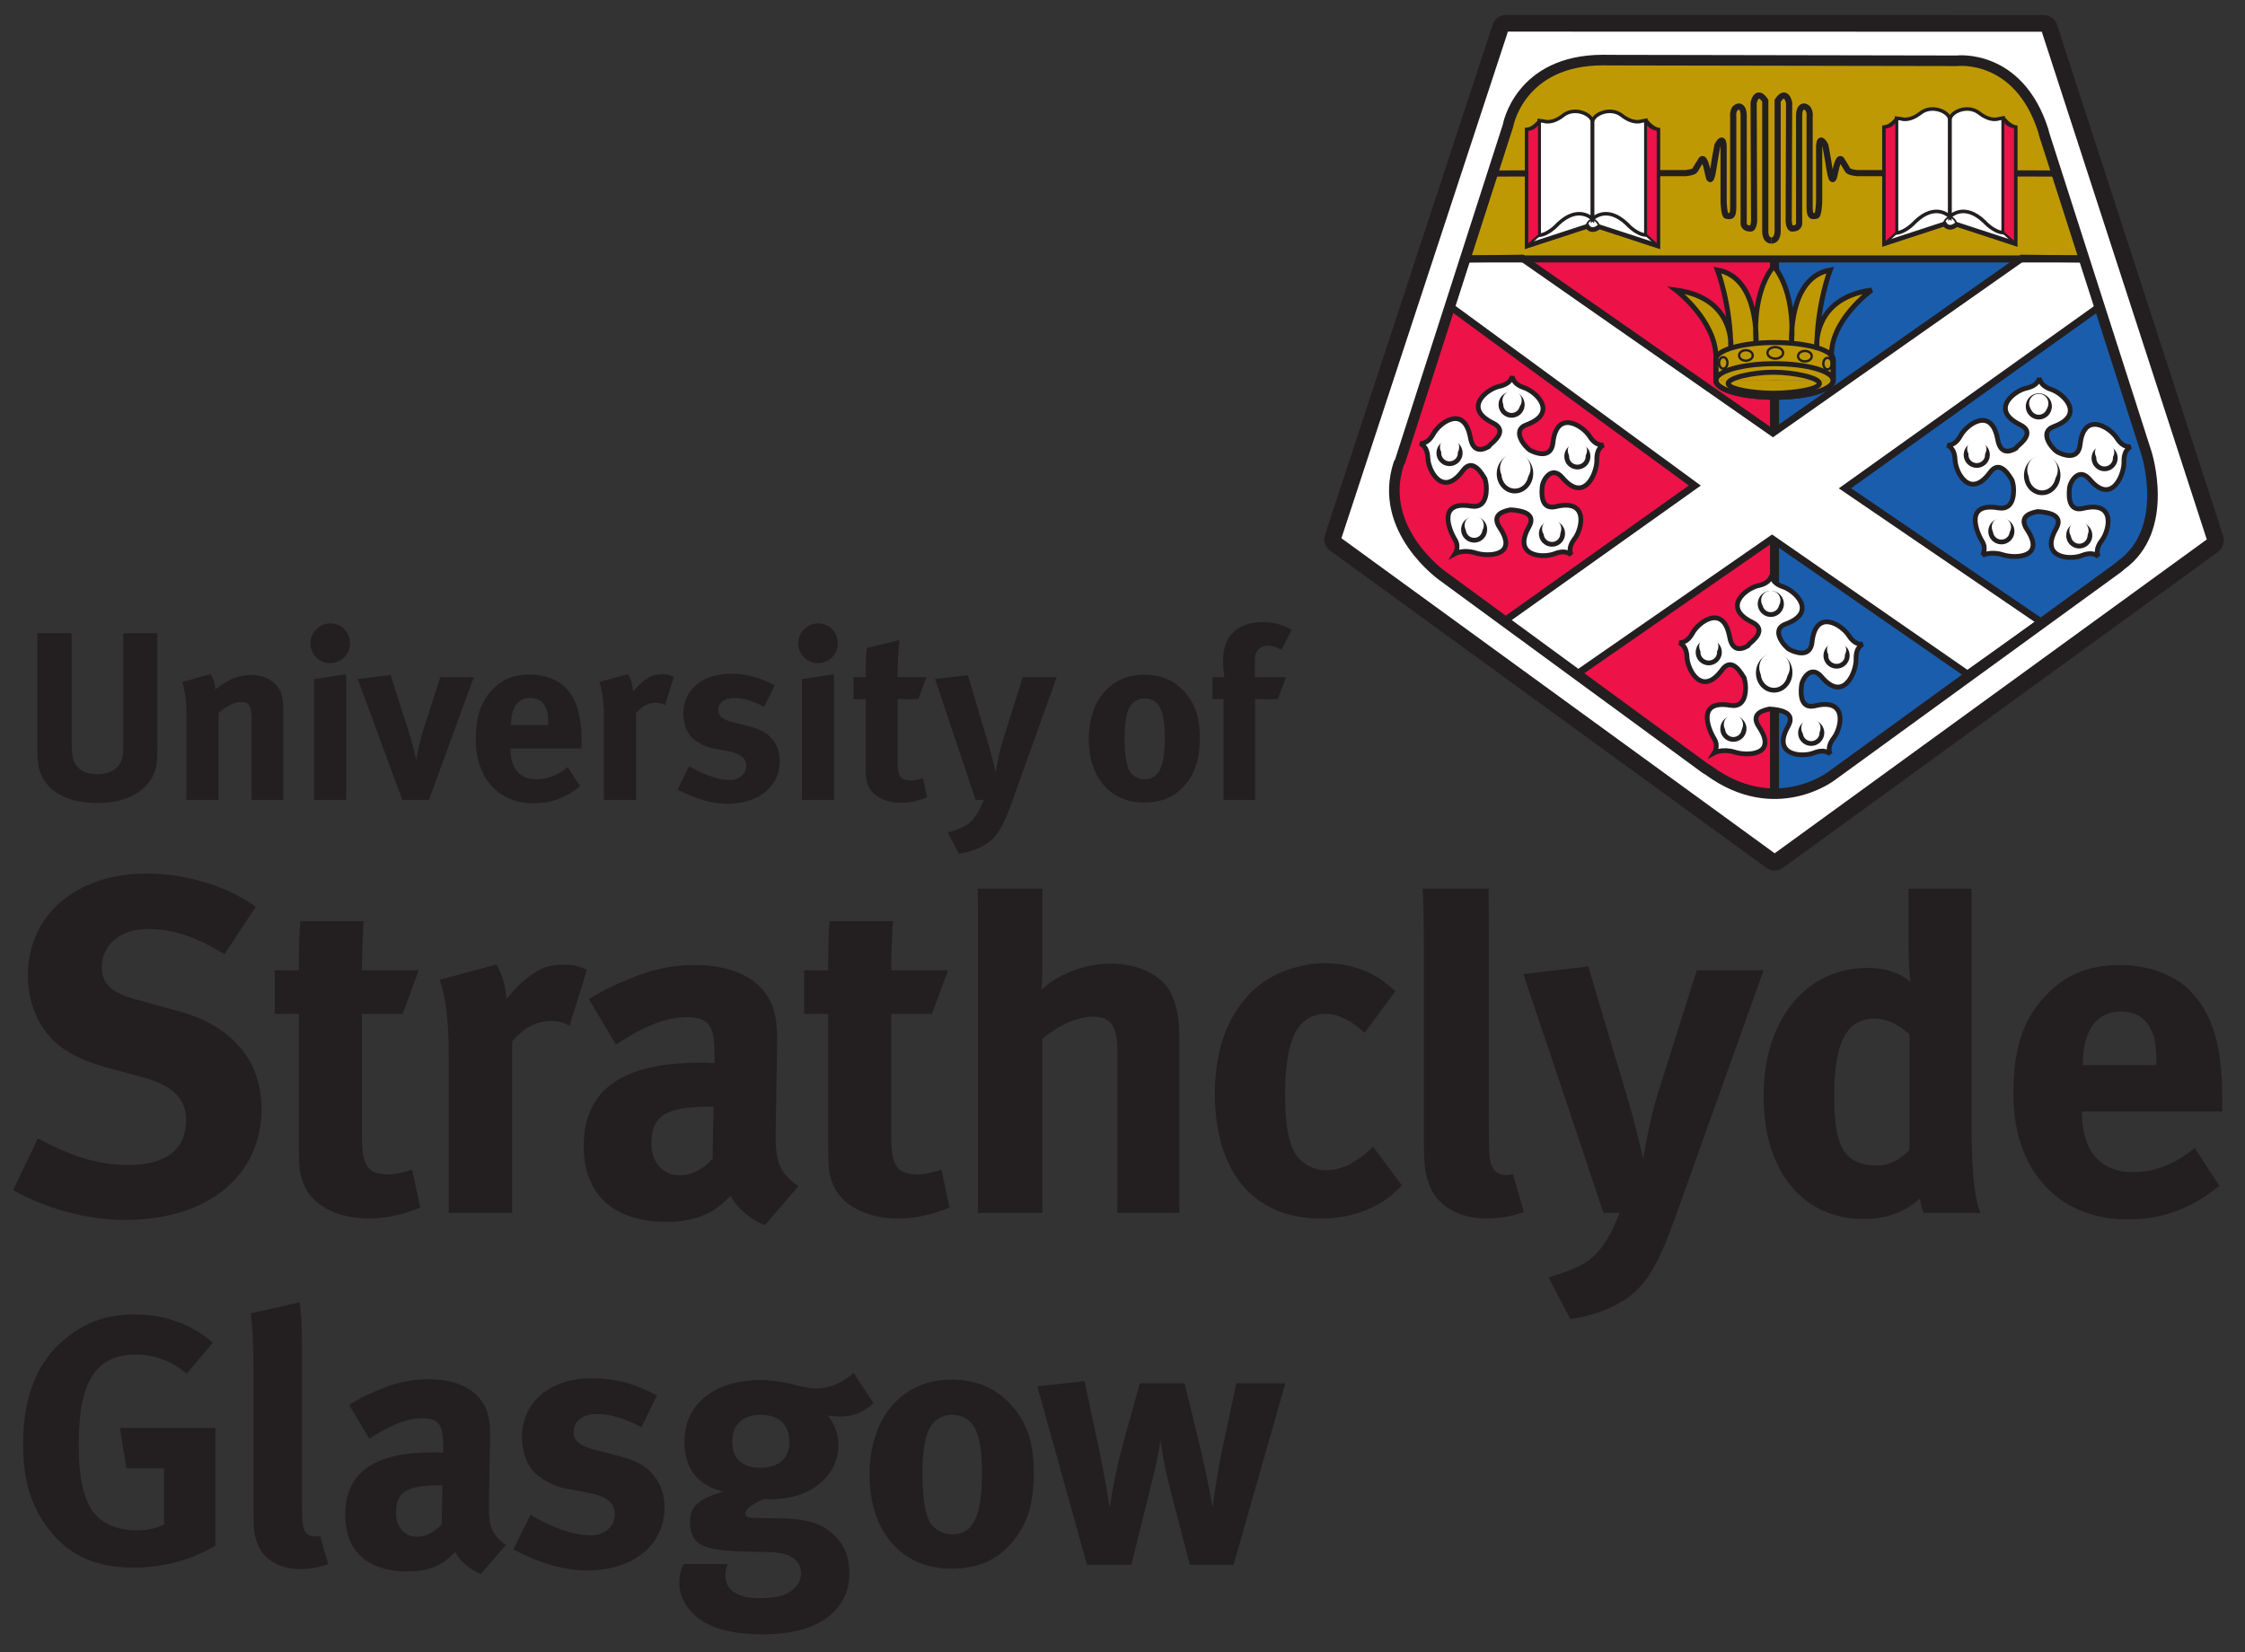 <?xml version="1.0" encoding="UTF-8" standalone="no"?>
<!-- Created with Inkscape (http://www.inkscape.org/) -->
<svg
   xmlns:dc="http://purl.org/dc/elements/1.1/"
   xmlns:cc="http://creativecommons.org/ns#"
   xmlns:rdf="http://www.w3.org/1999/02/22-rdf-syntax-ns#"
   xmlns:svg="http://www.w3.org/2000/svg"
   xmlns="http://www.w3.org/2000/svg"
   xmlns:sodipodi="http://sodipodi.sourceforge.net/DTD/sodipodi-0.dtd"
   xmlns:inkscape="http://www.inkscape.org/namespaces/inkscape"
   id="svg2"
   sodipodi:version="0.32"
   inkscape:version="0.46"
   width="144"
   height="106"
   xml:space="preserve"
   sodipodi:docname="Université de Strathclyde.svg"
   inkscape:output_extension="org.inkscape.output.svg.inkscape"
   version="1.0"><rect width="100%" height="100%" fill="#333333" stroke="none"/><defs
     id="defs5"><inkscape:perspective
       sodipodi:type="inkscape:persp3d"
       inkscape:vp_x="0 : 526.18109 : 1"
       inkscape:vp_y="0 : 1000 : 0"
       inkscape:vp_z="744.09448 : 526.18109 : 1"
       inkscape:persp3d-origin="372.04724 : 350.78739 : 1"
       id="perspective9" /></defs><sodipodi:namedview
     inkscape:window-height="712"
     inkscape:window-width="1024"
     inkscape:pageshadow="2"
     inkscape:pageopacity="0.0"
     guidetolerance="10.0"
     gridtolerance="10.0"
     objecttolerance="10.0"
     borderopacity="1.0"
     bordercolor="#666666"
     pagecolor="#ffffff"
     id="base"
     showgrid="false"
     inkscape:zoom="3.8747826"
     inkscape:cx="71.875"
     inkscape:cy="52.5"
     inkscape:window-x="-4"
     inkscape:window-y="-4"
     inkscape:current-layer="g11" /><g
     id="g11"
     inkscape:groupmode="layer"
     inkscape:label="eps_25838_en"
     transform="matrix(1.25,0,0,-1.25,0,105)"><g
       id="g13"
       transform="scale(0.1,0.1)"><path
         d="M 686.648,563.199 L 910.625,400.293 L 910.586,400.332 L 910.723,400.312 L 1134,562.512 L 1134.06,562.676 L 1048.78,825.16 L 774.297,825.219 L 772.734,825.242 L 686.719,563.484 L 686.648,563.199"
         style="fill:none;stroke:#231f20;stroke-width:14.205;stroke-linecap:round;stroke-linejoin:round;stroke-miterlimit:4;stroke-dasharray:none;stroke-opacity:1"
         id="path15" /><path
         d="M 1048.78,825.16 L 774.297,825.219 L 772.734,825.242 L 686.719,563.484 L 686.648,563.199 L 910.625,400.293 L 910.586,400.332 L 910.723,400.312 L 1134,562.512 L 1134.06,562.676 L 1048.78,825.16"
         style="fill:#ffffff;fill-opacity:1;fill-rule:nonzero;stroke:none"
         id="path17" /><path
         d="M 1048.78,825.16 L 774.297,825.219 L 772.734,825.242 L 686.719,563.484 L 686.648,563.199 L 910.625,400.293 L 910.586,400.332 L 910.723,400.312 L 1134,562.512 L 1134.06,562.676 L 1048.78,825.16 z"
         style="fill:none;stroke:#231f20;stroke-width:2.896;stroke-linecap:butt;stroke-linejoin:miter;stroke-miterlimit:4;stroke-dasharray:none;stroke-opacity:1"
         id="path19" /><path
         d="M 1069.51,706.992 L 1102.85,603.301 L 1103.52,602.07 C 1114.73,567.949 1080.86,544.273 1080.86,544.273 L 946.348,445.719 L 944.492,444.578 C 932.656,435.914 919.375,433.062 910.078,433.062 L 910.078,707.164 L 1069.51,706.992"
         style="fill:#1a5dad;fill-opacity:1;fill-rule:nonzero;stroke:none"
         id="path21" /><path
         d="M 751.777,706.992 L 773.789,775.414 C 773.789,775.414 779.609,809.176 822.727,809.176 L 825.586,809.137 L 1004.12,808.805 C 1004.12,808.805 1035.79,812.688 1048.48,772.98 L 1048.91,771.215 L 1069.51,707.02 L 751.777,706.992"
         style="fill:#bf9904;fill-opacity:1;fill-rule:nonzero;stroke:none"
         id="path23" /><path
         d="M 751.777,706.992 L 718.438,603.301 L 717.754,602.07 C 706.562,567.949 740.43,544.273 740.43,544.273 L 874.941,445.719 L 876.797,444.578 C 888.672,435.914 901.934,433.062 911.25,433.062 L 911.25,707.164 L 751.777,706.992"
         style="fill:#ed1248;fill-opacity:1;fill-rule:nonzero;stroke:none"
         id="path25" /><path
         d="M 910.586,706.523 L 910.586,433.207"
         style="fill:none;stroke:#231f20;stroke-width:4.622;stroke-linecap:butt;stroke-linejoin:miter;stroke-miterlimit:4;stroke-dasharray:none;stroke-opacity:1"
         id="path27" /><path
         d="M 909.316,563.484 L 1009.56,494.02 L 1047.23,520.84 L 946.719,589.398 L 1077.2,682.578 L 1068.94,707.105 L 1037.5,707.477 L 909.773,617.766 L 781.191,707.477 L 751.953,707.105 L 744.375,682.578 L 869.668,590.805 L 771.836,521.199 L 809.141,494.02 L 909.316,563.484"
         style="fill:#ffffff;fill-opacity:1;fill-rule:nonzero;stroke:none"
         id="path29" /><path
         d="M 909.316,563.484 L 1009.56,494.02 L 1047.23,520.84 L 946.719,589.398 L 1077.2,682.578 L 1068.94,707.105 L 1037.5,707.477 L 909.773,617.766 L 781.191,707.477 L 751.953,707.105 L 744.375,682.578 L 869.668,590.805 L 771.836,521.199 L 809.141,494.02 L 909.316,563.484 z"
         style="fill:none;stroke:#231f20;stroke-width:3.619;stroke-linecap:butt;stroke-linejoin:miter;stroke-miterlimit:4;stroke-dasharray:none;stroke-opacity:1"
         id="path31" /><path
         d="M 764.656,611.719 C 766.438,613.355 773.926,619.02 766.133,622.875 C 750.371,630.59 762.969,640.332 769.375,641.738 C 775.801,643.113 775.996,647.125 775.996,647.125 C 775.996,647.125 775.801,643.113 782.02,641.035 C 788.262,639 799.766,628.035 783.281,621.977 C 775.098,618.945 783.066,610.055 785.234,608.895 C 787.402,607.742 795.918,603.988 796.875,612.727 C 798.75,630.113 812.188,621.605 815.703,616.047 C 819.199,610.508 823.047,611.684 823.047,611.684 C 823.047,611.684 819.199,610.508 819.395,603.953 C 819.57,597.418 813.086,581.418 801.77,594.801 C 796.113,601.484 791.855,593.438 791.484,590.996 C 791.16,588.578 789.855,577.93 798.359,579.996 C 815.371,584.18 811.941,568.625 807.969,563.445 C 803.945,558.242 806.367,555.035 806.367,555.035 C 806.367,555.035 803.945,558.242 797.844,555.844 C 791.758,553.395 775.879,554.387 784.57,569.586 C 788.906,577.219 778.84,577.961 776.406,578.262 L 775,578.324 C 772.598,577.832 764.727,576.379 769.609,569.125 C 779.355,554.543 763.484,554.148 757.227,556.188 C 750.977,558.16 746.758,555.918 746.758,555.918 L 746.758,555.918 C 746.758,555.918 748.926,559.27 746.633,563.035 C 743.223,568.656 737.734,583.219 755.039,580.23 C 763.691,578.77 762.969,589.855 762.461,592.266 L 761.992,594.285 C 760.703,596.352 755.82,605.551 750.652,598.484 C 740.273,584.336 732.93,598.434 732.695,604.977 C 732.422,611.543 728.484,612.465 728.484,612.465 C 728.484,612.465 732.422,611.543 735.527,617.309 C 738.633,623.082 751.445,632.555 754.531,615.273 C 756.094,606.672 761.941,609.574 764.004,610.867 L 764.656,611.719"
         style="fill:#ffffff;fill-opacity:1;fill-rule:nonzero;stroke:none"
         id="path33" /><path
         d="M 764.656,611.719 C 766.438,613.355 773.926,619.02 766.133,622.875 C 750.371,630.59 762.969,640.332 769.375,641.738 C 775.801,643.113 775.996,647.125 775.996,647.125 C 775.996,647.125 775.801,643.113 782.02,641.035 C 788.262,639 799.766,628.035 783.281,621.977 C 775.098,618.945 783.066,610.055 785.234,608.895 C 787.402,607.742 795.918,603.988 796.875,612.727 C 798.75,630.113 812.188,621.605 815.703,616.047 C 819.199,610.508 823.047,611.684 823.047,611.684 C 823.047,611.684 819.199,610.508 819.395,603.953 C 819.57,597.418 813.086,581.418 801.77,594.801 C 796.113,601.484 791.855,593.438 791.484,590.996 C 791.16,588.578 789.855,577.93 798.359,579.996 C 815.371,584.18 811.941,568.625 807.969,563.445 C 803.945,558.242 806.367,555.035 806.367,555.035 C 806.367,555.035 803.945,558.242 797.844,555.844 C 791.758,553.395 775.879,554.387 784.57,569.586 C 788.906,577.219 778.84,577.961 776.406,578.262 L 775,578.324 C 772.598,577.832 764.727,576.379 769.609,569.125 C 779.355,554.543 763.484,554.148 757.227,556.188 C 750.977,558.16 746.758,555.918 746.758,555.918 L 746.758,555.918 C 746.758,555.918 748.926,559.27 746.633,563.035 C 743.223,568.656 737.734,583.219 755.039,580.23 C 763.691,578.77 762.969,589.855 762.461,592.266 L 761.992,594.285 C 760.703,596.352 755.82,605.551 750.652,598.484 C 740.273,584.336 732.93,598.434 732.695,604.977 C 732.422,611.543 728.484,612.465 728.484,612.465 C 728.484,612.465 732.422,611.543 735.527,617.309 C 738.633,623.082 751.445,632.555 754.531,615.273 C 756.094,606.672 761.941,609.574 764.004,610.867 L 764.656,611.719 z"
         style="fill:none;stroke:#231f20;stroke-width:2.446;stroke-linecap:butt;stroke-linejoin:miter;stroke-miterlimit:4;stroke-dasharray:none;stroke-opacity:1"
         id="path35" /><path
         d="M 776.953,588.004 C 781.418,587.777 785.281,591.559 785.52,596.52 C 785.781,601.465 782.363,605.621 777.891,605.867 C 773.359,606.105 769.512,602.281 769.27,597.375 C 769.004,592.434 772.449,588.223 776.953,588.004"
         style="fill:#ffffff;fill-opacity:1;fill-rule:nonzero;stroke:none"
         id="path37" /><path
         d="M 776.953,588.004 C 781.418,587.777 785.281,591.559 785.52,596.52 C 785.781,601.465 782.363,605.621 777.891,605.867 C 773.359,606.105 769.512,602.281 769.27,597.375 C 769.004,592.434 772.449,588.223 776.953,588.004 z"
         style="fill:none;stroke:#231f20;stroke-width:2.445;stroke-linecap:butt;stroke-linejoin:miter;stroke-miterlimit:4;stroke-dasharray:none;stroke-opacity:1"
         id="path39" /><path
         d="M 775.391,626.84 C 778.418,626.676 780.984,629.016 781.133,632.031 C 781.289,635.035 778.965,637.66 775.918,637.789 C 772.922,637.953 770.332,635.625 770.176,632.605 C 770.02,629.578 772.344,626.992 775.391,626.84"
         style="fill:#ffffff;fill-opacity:1;fill-rule:nonzero;stroke:none"
         id="path41" /><path
         d="M 775.391,626.84 C 778.418,626.676 780.984,629.016 781.133,632.031 C 781.289,635.035 778.965,637.66 775.918,637.789 C 772.922,637.953 770.332,635.625 770.176,632.605 C 770.02,629.578 772.344,626.992 775.391,626.84 z"
         style="fill:none;stroke:#231f20;stroke-width:2.445;stroke-linecap:butt;stroke-linejoin:miter;stroke-miterlimit:4;stroke-dasharray:none;stroke-opacity:1"
         id="path43" /><path
         d="M 743.535,602.008 C 746.543,601.852 749.141,604.156 749.297,607.191 C 749.453,610.25 747.156,612.836 744.109,612.973 C 741.055,613.125 738.477,610.801 738.32,607.77 C 738.184,604.742 740.508,602.145 743.535,602.008"
         style="fill:#ffffff;fill-opacity:1;fill-rule:nonzero;stroke:none"
         id="path45" /><path
         d="M 743.535,602.008 C 746.543,601.852 749.141,604.156 749.297,607.191 C 749.453,610.25 747.156,612.836 744.109,612.973 C 741.055,613.125 738.477,610.801 738.32,607.77 C 738.184,604.742 740.508,602.145 743.535,602.008 z"
         style="fill:none;stroke:#231f20;stroke-width:2.445;stroke-linecap:butt;stroke-linejoin:miter;stroke-miterlimit:4;stroke-dasharray:none;stroke-opacity:1"
         id="path47" /><path
         d="M 809.141,600.293 C 812.168,600.129 814.746,602.457 814.883,605.5 C 815.066,608.512 812.734,611.074 809.688,611.277 C 806.672,611.418 804.082,609.105 803.945,606.074 C 803.77,603.031 806.074,600.461 809.141,600.293"
         style="fill:#ffffff;fill-opacity:1;fill-rule:nonzero;stroke:none"
         id="path49" /><path
         d="M 809.141,600.293 C 812.168,600.129 814.746,602.457 814.883,605.5 C 815.066,608.512 812.734,611.074 809.688,611.277 C 806.672,611.418 804.082,609.105 803.945,606.074 C 803.77,603.031 806.074,600.461 809.141,600.293 z"
         style="fill:none;stroke:#231f20;stroke-width:2.445;stroke-linecap:butt;stroke-linejoin:miter;stroke-miterlimit:4;stroke-dasharray:none;stroke-opacity:1"
         id="path51" /><path
         d="M 796.113,560.637 C 799.16,560.484 801.719,562.797 801.875,565.84 C 802.043,568.855 799.727,571.461 796.672,571.602 C 793.645,571.781 791.062,569.453 790.898,566.422 C 790.742,563.375 793.074,560.781 796.113,560.637"
         style="fill:#ffffff;fill-opacity:1;fill-rule:nonzero;stroke:none"
         id="path53" /><path
         d="M 796.113,560.637 C 799.16,560.484 801.719,562.797 801.875,565.84 C 802.043,568.855 799.727,571.461 796.672,571.602 C 793.645,571.781 791.062,569.453 790.898,566.422 C 790.742,563.375 793.074,560.781 796.113,560.637 z"
         style="fill:none;stroke:#231f20;stroke-width:2.445;stroke-linecap:butt;stroke-linejoin:miter;stroke-miterlimit:4;stroke-dasharray:none;stroke-opacity:1"
         id="path55" /><path
         d="M 756.191,562.742 C 759.238,562.566 761.77,564.934 761.895,567.949 C 762.109,570.961 759.766,573.539 756.738,573.715 C 753.73,573.863 751.133,571.543 750.977,568.512 C 750.793,565.5 753.164,562.898 756.191,562.742"
         style="fill:#ffffff;fill-opacity:1;fill-rule:nonzero;stroke:none"
         id="path57" /><path
         d="M 756.191,562.742 C 759.238,562.566 761.77,564.934 761.895,567.949 C 762.109,570.961 759.766,573.539 756.738,573.715 C 753.73,573.863 751.133,571.543 750.977,568.512 C 750.793,565.5 753.164,562.898 756.191,562.742 z"
         style="fill:none;stroke:#231f20;stroke-width:2.445;stroke-linecap:butt;stroke-linejoin:miter;stroke-miterlimit:4;stroke-dasharray:none;stroke-opacity:1"
         id="path59" /><path
         d="M 743.605,605.551 C 746.289,605.434 748.633,607.543 748.75,610.25 C 748.918,612.973 746.824,615.305 744.082,615.453 C 741.355,615.562 739.062,613.496 738.906,610.758 C 738.77,608.047 740.852,605.738 743.605,605.551"
         style="fill:#ffffff;fill-opacity:1;fill-rule:nonzero;stroke:none"
         id="path61" /><path
         d="M 809.18,603.852 C 811.914,603.723 814.199,605.785 814.363,608.539 C 814.512,611.277 812.402,613.609 809.688,613.73 C 806.973,613.855 804.648,611.793 804.492,609.062 C 804.375,606.324 806.438,603.992 809.18,603.852"
         style="fill:#ffffff;fill-opacity:1;fill-rule:nonzero;stroke:none"
         id="path63" /><path
         d="M 796.016,563.637 C 798.684,563.484 801.035,565.566 801.16,568.305 C 801.328,571.023 799.238,573.359 796.484,573.512 C 793.75,573.625 791.426,571.543 791.301,568.812 C 791.16,566.105 793.223,563.762 796.016,563.637"
         style="fill:#ffffff;fill-opacity:1;fill-rule:nonzero;stroke:none"
         id="path65" /><path
         d="M 756.211,565.453 C 758.918,565.316 761.25,567.41 761.387,570.121 C 761.543,572.859 759.434,575.191 756.719,575.348 C 754.004,575.48 751.68,573.375 751.562,570.66 C 751.395,567.949 753.496,565.59 756.211,565.453"
         style="fill:#ffffff;fill-opacity:1;fill-rule:nonzero;stroke:none"
         id="path67" /><path
         d="M 777.148,591.848 C 781.484,591.602 785.176,594.938 785.391,599.25 C 785.605,603.555 782.285,607.262 777.969,607.496 C 773.652,607.719 769.961,604.41 769.746,600.09 C 769.512,595.746 772.832,592.062 777.148,591.848"
         style="fill:#ffffff;fill-opacity:1;fill-rule:nonzero;stroke:none"
         id="path69" /><path
         d="M 880.469,644.723 C 880.469,640.004 893.953,636.094 910.586,636.094 C 927.227,636.094 940.703,640.004 940.703,644.723"
         style="fill:#bf9904;fill-opacity:1;fill-rule:nonzero;stroke:none"
         id="path71" /><path
         d="M 880.469,644.723 C 880.469,640.004 893.953,636.094 910.586,636.094 C 927.227,636.094 940.703,640.004 940.703,644.723"
         style="fill:none;stroke:#231f20;stroke-width:2.558;stroke-linecap:butt;stroke-linejoin:miter;stroke-miterlimit:4;stroke-dasharray:none;stroke-opacity:1"
         id="path73" /><path
         d="M 880.469,644.723 L 880.469,655 L 880.527,656.527 C 880.527,675.559 860,691.125 860,691.125 C 891.191,686.938 888.145,660.699 888.145,660.699 C 888.145,683.516 881.301,701.41 881.301,701.41 C 902.988,697.602 901.074,664.117 901.074,664.117 C 899.18,692.27 910.188,703.301 910.188,703.301 C 910.188,703.301 921.211,692.27 919.336,664.117 C 919.336,664.117 917.441,697.602 939.133,701.41 C 939.133,701.41 932.266,683.516 932.266,660.699 C 932.266,660.699 929.219,686.938 960.422,691.125 C 960.422,691.125 938.711,675.543 939.863,656.527 L 940.703,655 L 940.703,644.723"
         style="fill:#bf9904;fill-opacity:1;fill-rule:nonzero;stroke:none"
         id="path75" /><path
         d="M 880.469,644.723 L 880.469,655 L 880.527,656.527 C 880.527,675.559 860,691.125 860,691.125 C 891.191,686.938 888.145,660.699 888.145,660.699 C 888.145,683.516 881.301,701.41 881.301,701.41 C 902.988,697.602 901.074,664.117 901.074,664.117 C 899.18,692.27 910.188,703.301 910.188,703.301 C 910.188,703.301 921.211,692.27 919.336,664.117 C 919.336,664.117 917.441,697.602 939.133,701.41 C 939.133,701.41 932.266,683.516 932.266,660.699 C 932.266,660.699 929.219,686.938 960.422,691.125 C 960.422,691.125 938.711,675.543 939.863,656.527 L 940.703,655 L 940.703,644.723"
         style="fill:none;stroke:#231f20;stroke-width:2.558;stroke-linecap:butt;stroke-linejoin:miter;stroke-miterlimit:4;stroke-dasharray:none;stroke-opacity:1"
         id="path77" /><path
         d="M 880.469,645.293 L 880.469,655.562 C 880.469,660.344 893.953,664.199 910.586,664.199 C 927.227,664.199 940.703,660.344 940.703,655.562 L 940.703,645.293"
         style="fill:none;stroke:#231f20;stroke-width:2.558;stroke-linecap:butt;stroke-linejoin:miter;stroke-miterlimit:4;stroke-dasharray:none;stroke-opacity:1"
         id="path79" /><path
         d="M 910.586,636.094 C 927.227,636.094 940.703,640.004 940.703,644.723 C 940.703,649.492 927.227,653.336 910.586,653.336 C 893.953,653.336 880.469,649.492 880.469,644.723 C 880.469,640.004 893.953,636.094 910.586,636.094 z"
         style="fill:none;stroke:#231f20;stroke-width:2.558;stroke-linecap:butt;stroke-linejoin:miter;stroke-miterlimit:4;stroke-dasharray:none;stroke-opacity:1"
         id="path81" /><path
         d="M 910.012,638.176 C 920.371,638.176 933.613,640.227 933.613,643.184 C 933.613,646.168 920.371,648.953 910.012,648.953 C 899.629,648.953 886.816,646.168 886.816,643.184 C 886.816,640.227 899.629,638.176 910.012,638.176 z"
         style="fill:none;stroke:#231f20;stroke-width:2.558;stroke-linecap:butt;stroke-linejoin:miter;stroke-miterlimit:4;stroke-dasharray:none;stroke-opacity:1"
         id="path83" /><path
         d="M 910.984,655.938 C 913.23,655.938 915,657.27 915,658.91 C 915,660.531 913.23,661.852 910.984,661.852 C 908.75,661.852 906.953,660.531 906.953,658.91 C 906.953,657.27 908.75,655.938 910.984,655.938 z"
         style="fill:none;stroke:#231f20;stroke-width:1.202;stroke-linecap:butt;stroke-linejoin:miter;stroke-miterlimit:4;stroke-dasharray:none;stroke-opacity:1"
         id="path85" /><path
         d="M 926.172,654.516 C 928.145,654.516 929.695,655.715 929.695,657.156 C 929.695,658.676 928.145,659.875 926.172,659.875 C 924.238,659.875 922.656,658.676 922.656,657.156 C 922.656,655.715 924.238,654.516 926.172,654.516 z"
         style="fill:none;stroke:#231f20;stroke-width:1.202;stroke-linecap:butt;stroke-linejoin:miter;stroke-miterlimit:4;stroke-dasharray:none;stroke-opacity:1"
         id="path87" /><path
         d="M 937.812,650.438 C 939.023,650.438 939.934,651.742 939.934,653.375 C 939.934,655.051 939.023,656.348 937.812,656.348 C 936.582,656.348 935.625,655.051 935.625,653.375 C 935.625,651.742 936.582,650.438 937.812,650.438 z"
         style="fill:none;stroke:#231f20;stroke-width:1.202;stroke-linecap:butt;stroke-linejoin:miter;stroke-miterlimit:4;stroke-dasharray:none;stroke-opacity:1"
         id="path89" /><path
         d="M 895.879,654.867 C 893.953,654.867 892.402,656.098 892.402,657.535 C 892.402,659.07 893.953,660.258 895.879,660.258 C 897.82,660.258 899.402,659.07 899.402,657.535 C 899.402,656.098 897.82,654.867 895.879,654.867 z"
         style="fill:none;stroke:#231f20;stroke-width:1.202;stroke-linecap:butt;stroke-linejoin:miter;stroke-miterlimit:4;stroke-dasharray:none;stroke-opacity:1"
         id="path91" /><path
         d="M 884.258,650.785 C 883.086,650.785 882.129,652.133 882.129,653.762 C 882.129,655.398 883.086,656.703 884.258,656.703 C 885.469,656.703 886.426,655.398 886.426,653.762 C 886.426,652.133 885.469,650.785 884.258,650.785 z"
         style="fill:none;stroke:#231f20;stroke-width:1.202;stroke-linecap:butt;stroke-linejoin:miter;stroke-miterlimit:4;stroke-dasharray:none;stroke-opacity:1"
         id="path93" /><path
         d="M 766.738,750.957 L 865.098,751.156 C 865.098,751.156 869.25,751.555 869.844,752.73 C 870.43,753.922 872.617,757.281 872.617,757.281 C 872.617,757.281 873.867,760.969 875.598,754.711 L 876.77,749.594 C 876.77,749.594 877.742,744.426 879.141,753.125 C 880.508,761.832 881.301,765.395 881.301,765.395 C 881.301,765.395 884.258,771.324 884.453,764.785 L 884.453,736.531 C 884.453,736.531 884.648,729.23 886.008,729.23 C 887.422,729.23 889.395,727.848 889.395,733.559 L 889.395,779.805 C 889.395,779.805 888.625,784.973 892.402,785.344 C 892.402,785.344 894.746,785.344 894.746,780.812 C 894.746,776.254 894.746,725.648 894.746,725.648 C 894.746,725.648 894.324,722.719 898.301,722.719 C 898.301,722.719 899.668,722.305 900.105,726.449 L 899.863,787.34 C 899.863,787.34 901.465,794.836 905.84,788.312 L 905.84,721.902 C 905.84,721.902 905.43,716.547 909.004,716.547"
         style="fill:none;stroke:#231f20;stroke-width:3.164;stroke-linecap:butt;stroke-linejoin:miter;stroke-miterlimit:4;stroke-dasharray:none;stroke-opacity:1"
         id="path95" /><path
         d="M 1053.46,750.957 L 952.832,751.156 C 952.832,751.156 948.699,751.555 948.125,752.73 C 947.52,753.922 945.352,757.281 945.352,757.281 C 945.352,757.281 944.102,760.969 942.395,754.711 L 941.211,749.594 C 941.211,749.594 940.195,744.426 938.801,753.125 C 937.441,761.832 936.648,765.395 936.648,765.395 C 936.648,765.395 933.711,771.324 933.477,764.785 L 933.477,736.531 C 933.477,736.531 933.281,729.23 931.914,729.23 C 930.5,729.23 928.586,727.848 928.586,733.559 L 928.586,779.805 C 928.586,779.805 929.324,784.973 925.586,785.344 C 925.586,785.344 923.203,785.344 923.203,780.812 C 923.203,776.254 923.203,725.648 923.203,725.648 C 923.203,725.648 923.633,722.719 919.648,722.719 C 919.648,722.719 918.223,722.305 917.852,726.449 L 918.074,787.34 C 918.074,787.34 916.492,794.836 912.188,788.312 L 912.188,721.902 C 912.188,721.902 912.527,716.547 909.004,716.547"
         style="fill:none;stroke:#231f20;stroke-width:3.164;stroke-linecap:butt;stroke-linejoin:miter;stroke-miterlimit:4;stroke-dasharray:none;stroke-opacity:1"
         id="path97" /><path
         d="M 825.586,809.137 L 1004.12,808.805 C 1004.12,808.805 1035.79,812.688 1048.48,772.98 L 1048.91,771.215 L 1101.39,607.613 C 1101.39,607.613 1114.12,568.305 1088.31,549.883 L 1087.15,548.824 L 939.863,441.777 C 939.863,441.777 911.023,419.48 876.797,444.578 L 874.941,445.719 L 740.43,544.273 C 740.43,544.273 706.562,567.949 717.754,602.07 L 718.438,603.301 L 773.789,775.414 C 773.789,775.414 779.609,809.176 822.727,809.176 L 825.586,809.137 z"
         style="fill:none;stroke:#231f20;stroke-width:5.429;stroke-linecap:butt;stroke-linejoin:miter;stroke-miterlimit:4;stroke-dasharray:none;stroke-opacity:1"
         id="path99" /><path
         d="M 750.828,707.105 L 1068.94,707.105"
         style="fill:none;stroke:#231f20;stroke-width:3.619;stroke-linecap:butt;stroke-linejoin:miter;stroke-miterlimit:4;stroke-dasharray:none;stroke-opacity:1"
         id="path101" /><path
         d="M 783.652,713.77 L 789.805,719.355"
         style="fill:none;stroke:#231f20;stroke-width:0.91;stroke-linecap:butt;stroke-linejoin:miter;stroke-miterlimit:4;stroke-dasharray:none;stroke-opacity:1"
         id="path103" /><path
         d="M 844.562,719.355 L 850.723,713.77"
         style="fill:none;stroke:#231f20;stroke-width:0.91;stroke-linecap:butt;stroke-linejoin:miter;stroke-miterlimit:4;stroke-dasharray:none;stroke-opacity:1"
         id="path105" /><path
         d="M 789.719,777.148 C 789.719,777.148 787.527,774.434 784.98,773.594 L 783.652,773.336 L 783.652,713.77 L 814.465,723.828 C 814.465,723.828 816.418,720.32 820.52,723.516 L 820.879,723.52 L 850.723,713.77 L 850.723,773.336 L 850.176,773.438 C 847.141,774.41 844.562,777.781 844.562,777.781"
         style="fill:#ffffff;fill-opacity:1;fill-rule:nonzero;stroke:none"
         id="path107" /><path
         d="M 789.719,777.148 C 789.719,777.148 787.527,774.434 784.98,773.594 L 783.652,773.336 L 783.652,713.77 L 814.465,723.828 C 814.465,723.828 816.418,720.32 820.52,723.516 L 820.879,723.52 L 850.723,713.77 L 850.723,773.336 L 850.176,773.438 C 847.141,774.41 844.562,777.781 844.562,777.781"
         style="fill:none;stroke:#231f20;stroke-width:2.414;stroke-linecap:butt;stroke-linejoin:miter;stroke-miterlimit:4;stroke-dasharray:none;stroke-opacity:1"
         id="path109" /><path
         d="M 792.148,777.82 C 792.148,777.82 796.191,776.09 802.141,780.797 C 808.086,785.473 817.031,781.227 817.117,777.48 L 817.129,727.652 C 817.129,727.652 809.98,735.113 799.414,724.988 C 799.414,724.988 794.922,719.785 789.805,719.219 L 789.805,778.102 L 792.148,777.82"
         style="fill:#ffffff;fill-opacity:1;fill-rule:nonzero;stroke:none"
         id="path111" /><path
         d="M 792.148,777.82 C 792.148,777.82 796.191,776.09 802.141,780.797 C 808.086,785.473 817.031,781.227 817.117,777.48 L 817.129,727.652 C 817.129,727.652 809.98,735.113 799.414,724.988 C 799.414,724.988 794.922,719.785 789.805,719.219 L 789.805,778.102 L 792.148,777.82 z"
         style="fill:none;stroke:#231f20;stroke-width:1.823;stroke-linecap:butt;stroke-linejoin:miter;stroke-miterlimit:4;stroke-dasharray:none;stroke-opacity:1"
         id="path113" /><path
         d="M 842.227,777.82 C 842.227,777.82 838.164,776.09 832.195,780.797 C 826.211,785.473 817.285,781.227 817.227,777.48 L 817.227,727.652 C 817.227,727.652 824.375,735.113 834.941,724.988 C 834.941,724.988 839.453,719.785 844.562,719.355 L 844.562,778.238 L 842.227,777.82"
         style="fill:#ffffff;fill-opacity:1;fill-rule:nonzero;stroke:none"
         id="path115" /><path
         d="M 842.227,777.82 C 842.227,777.82 838.164,776.09 832.195,780.797 C 826.211,785.473 817.285,781.227 817.227,777.48 L 817.227,727.652 C 817.227,727.652 824.375,735.113 834.941,724.988 C 834.941,724.988 839.453,719.785 844.562,719.355 L 844.562,778.238 L 842.227,777.82 z"
         style="fill:none;stroke:#231f20;stroke-width:1.823;stroke-linecap:butt;stroke-linejoin:miter;stroke-miterlimit:4;stroke-dasharray:none;stroke-opacity:1"
         id="path117" /><path
         d="M 783.652,773.336 C 783.652,773.336 788.312,773.305 789.805,778.102 L 789.805,719.355 L 783.652,713.77 L 783.652,773.336"
         style="fill:#ed1248;fill-opacity:1;fill-rule:nonzero;stroke:none"
         id="path119" /><path
         d="M 783.652,773.336 C 783.652,773.336 788.312,773.305 789.805,778.102 L 789.805,719.355 L 783.652,713.77 L 783.652,773.336 z"
         style="fill:none;stroke:#231f20;stroke-width:1.206;stroke-linecap:butt;stroke-linejoin:miter;stroke-miterlimit:4;stroke-dasharray:none;stroke-opacity:1"
         id="path121" /><path
         d="M 850.723,773.484 C 850.723,773.484 846.035,773.441 844.562,778.238 L 844.562,719.508 L 850.723,713.895 L 850.723,773.484"
         style="fill:#ed1248;fill-opacity:1;fill-rule:nonzero;stroke:none"
         id="path123" /><path
         d="M 850.723,773.484 C 850.723,773.484 846.035,773.441 844.562,778.238 L 844.562,719.508 L 850.723,713.895 L 850.723,773.484 z"
         style="fill:none;stroke:#231f20;stroke-width:1.206;stroke-linecap:butt;stroke-linejoin:miter;stroke-miterlimit:4;stroke-dasharray:none;stroke-opacity:1"
         id="path125" /><path
         d="M 814.121,724.508 C 814.121,724.508 814.961,726.656 816.66,727.344"
         style="fill:#ffffff;fill-opacity:1;fill-rule:nonzero;stroke:none"
         id="path127" /><path
         d="M 814.121,724.508 C 814.121,724.508 814.961,726.656 816.66,727.344"
         style="fill:none;stroke:#231f20;stroke-width:0.911;stroke-linecap:butt;stroke-linejoin:miter;stroke-miterlimit:4;stroke-dasharray:none;stroke-opacity:1"
         id="path129" /><path
         d="M 820.664,724.066 C 820.664,724.066 819.648,726.559 817.793,727.305"
         style="fill:#ffffff;fill-opacity:1;fill-rule:nonzero;stroke:none"
         id="path131" /><path
         d="M 820.664,724.066 C 820.664,724.066 819.648,726.559 817.793,727.305"
         style="fill:none;stroke:#231f20;stroke-width:0.911;stroke-linecap:butt;stroke-linejoin:miter;stroke-miterlimit:4;stroke-dasharray:none;stroke-opacity:1"
         id="path133" /><path
         d="M 897.637,509.496 C 899.473,511.109 906.953,516.77 899.082,520.645 C 883.379,528.344 895.977,538.09 902.402,539.473 C 908.828,540.836 909.023,544.91 909.023,544.91 C 909.023,544.91 908.828,540.836 915.039,538.812 C 921.211,536.75 932.773,525.801 916.348,519.727 C 908.105,516.719 916.074,507.805 918.223,506.676 C 920.371,505.523 928.945,501.754 929.844,510.473 C 931.75,527.883 945.156,519.355 948.699,513.801 C 952.195,508.285 956.074,509.465 956.074,509.465 C 956.074,509.465 952.195,508.285 952.422,501.703 C 952.578,495.176 946.094,479.184 934.766,492.559 C 929.141,499.254 924.883,491.184 924.512,488.777 C 924.148,486.363 922.844,475.664 931.387,477.758 C 948.379,481.93 944.98,466.395 940.957,461.211 C 936.914,456.012 939.355,452.809 939.355,452.809 C 939.355,452.809 936.914,456.012 930.859,453.605 C 924.766,451.16 908.879,452.148 917.598,467.348 C 921.914,474.961 911.836,475.707 909.434,476.012 L 908.008,476.113 C 905.625,475.582 897.734,474.148 902.637,466.863 C 912.363,452.324 896.484,451.914 890.254,453.945 C 884.004,455.918 879.746,453.676 879.746,453.676 L 879.746,453.676 C 879.746,453.676 881.941,457.035 879.656,460.805 C 876.211,466.41 870.762,480.98 888.047,477.98 C 896.699,476.504 895.977,487.602 895.469,490.016 L 895.02,492.043 C 893.691,494.133 888.828,503.316 883.672,496.234 C 873.312,482.062 865.938,496.195 865.664,502.766 C 865.43,509.332 861.465,510.199 861.465,510.199 C 861.465,510.199 865.43,509.332 868.516,515.074 C 871.641,520.855 884.426,530.289 887.559,513.043 C 889.094,504.414 894.973,507.32 897.031,508.645 L 897.637,509.496"
         style="fill:#ffffff;fill-opacity:1;fill-rule:nonzero;stroke:none"
         id="path135" /><path
         d="M 897.637,509.496 C 899.473,511.109 906.953,516.77 899.082,520.645 C 883.379,528.344 895.977,538.09 902.402,539.473 C 908.828,540.836 909.023,544.91 909.023,544.91 C 909.023,544.91 908.828,540.836 915.039,538.812 C 921.211,536.75 932.773,525.801 916.348,519.727 C 908.105,516.719 916.074,507.805 918.223,506.676 C 920.371,505.523 928.945,501.754 929.844,510.473 C 931.75,527.883 945.156,519.355 948.699,513.801 C 952.195,508.285 956.074,509.465 956.074,509.465 C 956.074,509.465 952.195,508.285 952.422,501.703 C 952.578,495.176 946.094,479.184 934.766,492.559 C 929.141,499.254 924.883,491.184 924.512,488.777 C 924.148,486.363 922.844,475.664 931.387,477.758 C 948.379,481.93 944.98,466.395 940.957,461.211 C 936.914,456.012 939.355,452.809 939.355,452.809 C 939.355,452.809 936.914,456.012 930.859,453.605 C 924.766,451.16 908.879,452.148 917.598,467.348 C 921.914,474.961 911.836,475.707 909.434,476.012 L 908.008,476.113 C 905.625,475.582 897.734,474.148 902.637,466.863 C 912.363,452.324 896.484,451.914 890.254,453.945 C 884.004,455.918 879.746,453.676 879.746,453.676 L 879.746,453.676 C 879.746,453.676 881.941,457.035 879.656,460.805 C 876.211,466.41 870.762,480.98 888.047,477.98 C 896.699,476.504 895.977,487.602 895.469,490.016 L 895.02,492.043 C 893.691,494.133 888.828,503.316 883.672,496.234 C 873.312,482.062 865.938,496.195 865.664,502.766 C 865.43,509.332 861.465,510.199 861.465,510.199 C 861.465,510.199 865.43,509.332 868.516,515.074 C 871.641,520.855 884.426,530.289 887.559,513.043 C 889.094,504.414 894.973,507.32 897.031,508.645 L 897.637,509.496 z"
         style="fill:none;stroke:#231f20;stroke-width:2.446;stroke-linecap:butt;stroke-linejoin:miter;stroke-miterlimit:4;stroke-dasharray:none;stroke-opacity:1"
         id="path137" /><path
         d="M 909.91,485.77 C 914.434,485.504 918.281,489.324 918.535,494.281 C 918.828,499.211 915.371,503.383 910.879,503.629 C 906.406,503.844 902.539,500.051 902.285,495.137 C 902.02,490.191 905.449,486.02 909.91,485.77"
         style="fill:#ffffff;fill-opacity:1;fill-rule:nonzero;stroke:none"
         id="path139" /><path
         d="M 909.91,485.77 C 914.434,485.504 918.281,489.324 918.535,494.281 C 918.828,499.211 915.371,503.383 910.879,503.629 C 906.406,503.844 902.539,500.051 902.285,495.137 C 902.02,490.191 905.449,486.02 909.91,485.77 z"
         style="fill:none;stroke:#231f20;stroke-width:2.445;stroke-linecap:butt;stroke-linejoin:miter;stroke-miterlimit:4;stroke-dasharray:none;stroke-opacity:1"
         id="path141" /><path
         d="M 908.379,524.59 C 911.426,524.438 914.004,526.758 914.16,529.785 C 914.297,532.809 911.973,535.41 908.977,535.547 C 905.918,535.719 903.359,533.391 903.184,530.371 C 903.027,527.328 905.371,524.75 908.379,524.59"
         style="fill:#ffffff;fill-opacity:1;fill-rule:nonzero;stroke:none"
         id="path143" /><path
         d="M 908.379,524.59 C 911.426,524.438 914.004,526.758 914.16,529.785 C 914.297,532.809 911.973,535.41 908.977,535.547 C 905.918,535.719 903.359,533.391 903.184,530.371 C 903.027,527.328 905.371,524.75 908.379,524.59 z"
         style="fill:none;stroke:#231f20;stroke-width:2.445;stroke-linecap:butt;stroke-linejoin:miter;stroke-miterlimit:4;stroke-dasharray:none;stroke-opacity:1"
         id="path145" /><path
         d="M 876.531,499.762 C 879.531,499.59 882.18,501.938 882.324,504.945 C 882.48,507.992 880.156,510.543 877.109,510.707 C 874.082,510.863 871.492,508.559 871.355,505.523 C 871.172,502.516 873.508,499.918 876.531,499.762"
         style="fill:#ffffff;fill-opacity:1;fill-rule:nonzero;stroke:none"
         id="path147" /><path
         d="M 876.531,499.762 C 879.531,499.59 882.18,501.938 882.324,504.945 C 882.48,507.992 880.156,510.543 877.109,510.707 C 874.082,510.863 871.492,508.559 871.355,505.523 C 871.172,502.516 873.508,499.918 876.531,499.762 z"
         style="fill:none;stroke:#231f20;stroke-width:2.445;stroke-linecap:butt;stroke-linejoin:miter;stroke-miterlimit:4;stroke-dasharray:none;stroke-opacity:1"
         id="path149" /><path
         d="M 942.156,498.062 C 945.156,497.891 947.766,500.23 947.91,503.246 C 948.066,506.293 945.742,508.824 942.715,509.016 C 939.668,509.195 937.09,506.863 936.914,503.809 C 936.758,500.785 939.102,498.219 942.156,498.062"
         style="fill:#ffffff;fill-opacity:1;fill-rule:nonzero;stroke:none"
         id="path151" /><path
         d="M 942.156,498.062 C 945.156,497.891 947.766,500.23 947.91,503.246 C 948.066,506.293 945.742,508.824 942.715,509.016 C 939.668,509.195 937.09,506.863 936.914,503.809 C 936.758,500.785 939.102,498.219 942.156,498.062 z"
         style="fill:none;stroke:#231f20;stroke-width:2.445;stroke-linecap:butt;stroke-linejoin:miter;stroke-miterlimit:4;stroke-dasharray:none;stroke-opacity:1"
         id="path153" /><path
         d="M 929.082,458.398 C 932.129,458.23 934.727,460.57 934.902,463.605 C 935.059,466.605 932.695,469.195 929.695,469.371 C 926.66,469.531 924.062,467.195 923.906,464.141 C 923.73,461.137 926.062,458.551 929.082,458.398"
         style="fill:#ffffff;fill-opacity:1;fill-rule:nonzero;stroke:none"
         id="path155" /><path
         d="M 929.082,458.398 C 932.129,458.23 934.727,460.57 934.902,463.605 C 935.059,466.605 932.695,469.195 929.695,469.371 C 926.66,469.531 924.062,467.195 923.906,464.141 C 923.73,461.137 926.062,458.551 929.082,458.398 z"
         style="fill:none;stroke:#231f20;stroke-width:2.445;stroke-linecap:butt;stroke-linejoin:miter;stroke-miterlimit:4;stroke-dasharray:none;stroke-opacity:1"
         id="path157" /><path
         d="M 889.141,460.504 C 892.227,460.359 894.797,462.668 894.973,465.707 C 895.117,468.727 892.793,471.301 889.785,471.469 C 886.738,471.633 884.141,469.262 883.984,466.266 C 883.816,463.23 886.152,460.684 889.141,460.504"
         style="fill:#ffffff;fill-opacity:1;fill-rule:nonzero;stroke:none"
         id="path159" /><path
         d="M 889.141,460.504 C 892.227,460.359 894.797,462.668 894.973,465.707 C 895.117,468.727 892.793,471.301 889.785,471.469 C 886.738,471.633 884.141,469.262 883.984,466.266 C 883.816,463.23 886.152,460.684 889.141,460.504 z"
         style="fill:none;stroke:#231f20;stroke-width:2.445;stroke-linecap:butt;stroke-linejoin:miter;stroke-miterlimit:4;stroke-dasharray:none;stroke-opacity:1"
         id="path161" /><path
         d="M 876.582,503.324 C 879.316,503.188 881.641,505.281 881.77,507.992 C 881.941,510.707 879.824,513.062 877.102,513.188 C 874.387,513.34 872.051,511.273 871.914,508.523 C 871.777,505.812 873.848,503.469 876.582,503.324"
         style="fill:#ffffff;fill-opacity:1;fill-rule:nonzero;stroke:none"
         id="path163" /><path
         d="M 942.188,501.621 C 944.902,501.504 947.227,503.57 947.383,506.312 C 947.5,509.016 945.391,511.367 942.688,511.492 C 939.98,511.648 937.637,509.551 937.52,506.824 C 937.363,504.086 939.453,501.773 942.188,501.621"
         style="fill:#ffffff;fill-opacity:1;fill-rule:nonzero;stroke:none"
         id="path165" /><path
         d="M 928.992,461.387 C 931.711,461.254 934.004,463.355 934.18,466.078 C 934.324,468.773 932.246,471.117 929.492,471.285 C 926.777,471.395 924.426,469.348 924.316,466.582 C 924.148,463.84 926.23,461.543 928.992,461.387"
         style="fill:#ffffff;fill-opacity:1;fill-rule:nonzero;stroke:none"
         id="path167" /><path
         d="M 889.23,463.23 C 891.934,463.059 894.277,465.168 894.414,467.91 C 894.551,470.625 892.461,472.965 889.727,473.105 C 887.012,473.262 884.688,471.117 884.562,468.438 C 884.414,465.707 886.477,463.367 889.23,463.23"
         style="fill:#ffffff;fill-opacity:1;fill-rule:nonzero;stroke:none"
         id="path169" /><path
         d="M 910.156,489.629 C 914.453,489.352 918.184,492.672 918.398,497.008 C 918.613,501.332 915.281,505.004 910.984,505.234 C 906.68,505.449 902.988,502.164 902.754,497.809 C 902.539,493.512 905.852,489.82 910.156,489.629"
         style="fill:#ffffff;fill-opacity:1;fill-rule:nonzero;stroke:none"
         id="path171" /><path
         d="M 1035.14,610.812 C 1036.99,612.465 1044.51,618.109 1036.64,621.977 C 1020.91,629.691 1033.5,639.414 1039.91,640.816 C 1046.33,642.227 1046.52,646.234 1046.52,646.234 C 1046.52,646.234 1046.33,642.227 1052.55,640.141 C 1058.79,638.105 1070.31,627.129 1053.87,621.07 C 1045.66,618.031 1053.62,609.145 1055.74,608.023 C 1057.92,606.859 1066.45,603.086 1067.39,611.793 C 1069.27,629.25 1082.7,620.699 1086.23,615.16 C 1089.71,609.602 1093.57,610.801 1093.57,610.801 C 1093.57,610.801 1089.71,609.602 1089.89,603.031 C 1090.1,596.48 1083.64,580.492 1072.34,593.93 C 1066.65,600.602 1062.4,592.539 1062.02,590.09 C 1061.71,587.695 1060.41,576.98 1068.89,579.07 C 1085.93,583.23 1082.5,567.73 1078.47,562.562 C 1074.49,557.359 1076.88,554.137 1076.88,554.137 C 1076.88,554.137 1074.49,557.359 1068.37,554.922 C 1062.26,552.484 1046.39,553.492 1055.1,568.691 C 1059.47,576.316 1049.39,577.035 1046.93,577.34 L 1045.55,577.449 C 1043.12,576.938 1035.27,575.48 1040.16,568.207 C 1049.89,553.648 1033.98,553.258 1027.79,555.254 C 1021.5,557.25 1017.3,555.004 1017.3,555.004 L 1017.3,555.004 C 1017.3,555.004 1019.46,558.336 1017.15,562.145 C 1013.77,567.75 1008.28,582.309 1025.57,579.32 C 1034.2,577.832 1033.52,588.945 1033.03,591.312 L 1032.53,593.379 C 1031.27,595.461 1026.33,604.629 1021.18,597.559 C 1010.84,583.422 1003.45,597.512 1003.21,604.086 C 1002.97,610.637 999.016,611.543 999.016,611.543 C 999.016,611.543 1002.97,610.637 1006.06,616.402 C 1009.18,622.188 1021.97,631.645 1025.1,614.395 C 1026.64,605.758 1032.52,608.691 1034.55,609.973 L 1035.14,610.812"
         style="fill:#ffffff;fill-opacity:1;fill-rule:nonzero;stroke:none"
         id="path173" /><path
         d="M 1035.14,610.812 C 1036.99,612.465 1044.51,618.109 1036.64,621.977 C 1020.91,629.691 1033.5,639.414 1039.91,640.816 C 1046.33,642.227 1046.52,646.234 1046.52,646.234 C 1046.52,646.234 1046.33,642.227 1052.55,640.141 C 1058.79,638.105 1070.31,627.129 1053.87,621.07 C 1045.66,618.031 1053.62,609.145 1055.74,608.023 C 1057.92,606.859 1066.45,603.086 1067.39,611.793 C 1069.27,629.25 1082.7,620.699 1086.23,615.16 C 1089.71,609.602 1093.57,610.801 1093.57,610.801 C 1093.57,610.801 1089.71,609.602 1089.89,603.031 C 1090.1,596.48 1083.64,580.492 1072.34,593.93 C 1066.65,600.602 1062.4,592.539 1062.02,590.09 C 1061.71,587.695 1060.41,576.98 1068.89,579.07 C 1085.93,583.23 1082.5,567.73 1078.47,562.562 C 1074.49,557.359 1076.88,554.137 1076.88,554.137 C 1076.88,554.137 1074.49,557.359 1068.37,554.922 C 1062.26,552.484 1046.39,553.492 1055.1,568.691 C 1059.47,576.316 1049.39,577.035 1046.93,577.34 L 1045.55,577.449 C 1043.12,576.938 1035.27,575.48 1040.16,568.207 C 1049.89,553.648 1033.98,553.258 1027.79,555.254 C 1021.5,557.25 1017.3,555.004 1017.3,555.004 L 1017.3,555.004 C 1017.3,555.004 1019.46,558.336 1017.15,562.145 C 1013.77,567.75 1008.28,582.309 1025.57,579.32 C 1034.2,577.832 1033.52,588.945 1033.03,591.312 L 1032.53,593.379 C 1031.27,595.461 1026.33,604.629 1021.18,597.559 C 1010.84,583.422 1003.45,597.512 1003.21,604.086 C 1002.97,610.637 999.016,611.543 999.016,611.543 C 999.016,611.543 1002.97,610.637 1006.06,616.402 C 1009.18,622.188 1021.97,631.645 1025.1,614.395 C 1026.64,605.758 1032.52,608.691 1034.55,609.973 L 1035.14,610.812 z"
         style="fill:none;stroke:#231f20;stroke-width:2.446;stroke-linecap:butt;stroke-linejoin:miter;stroke-miterlimit:4;stroke-dasharray:none;stroke-opacity:1"
         id="path175" /><path
         d="M 1047.48,587.09 C 1051.94,586.855 1055.82,590.691 1056.07,595.605 C 1056.33,600.566 1052.89,604.742 1048.42,604.977 C 1043.92,605.219 1040.1,601.406 1039.81,596.449 C 1039.59,591.508 1042.98,587.336 1047.48,587.09"
         style="fill:#ffffff;fill-opacity:1;fill-rule:nonzero;stroke:none"
         id="path177" /><path
         d="M 1047.48,587.09 C 1051.94,586.855 1055.82,590.691 1056.07,595.605 C 1056.33,600.566 1052.89,604.742 1048.42,604.977 C 1043.92,605.219 1040.1,601.406 1039.81,596.449 C 1039.59,591.508 1042.98,587.336 1047.48,587.09 z"
         style="fill:none;stroke:#231f20;stroke-width:2.445;stroke-linecap:butt;stroke-linejoin:miter;stroke-miterlimit:4;stroke-dasharray:none;stroke-opacity:1"
         id="path179" /><path
         d="M 1045.93,625.918 C 1048.95,625.781 1051.48,628.105 1051.68,631.125 C 1051.85,634.18 1049.51,636.75 1046.46,636.902 C 1043.45,637.055 1040.9,634.73 1040.72,631.715 C 1040.55,628.711 1042.85,626.086 1045.93,625.918"
         style="fill:#ffffff;fill-opacity:1;fill-rule:nonzero;stroke:none"
         id="path181" /><path
         d="M 1045.93,625.918 C 1048.95,625.781 1051.48,628.105 1051.68,631.125 C 1051.85,634.18 1049.51,636.75 1046.46,636.902 C 1043.45,637.055 1040.9,634.73 1040.72,631.715 C 1040.55,628.711 1042.85,626.086 1045.93,625.918 z"
         style="fill:none;stroke:#231f20;stroke-width:2.445;stroke-linecap:butt;stroke-linejoin:miter;stroke-miterlimit:4;stroke-dasharray:none;stroke-opacity:1"
         id="path183" /><path
         d="M 1014.06,601.105 C 1017.11,600.953 1019.69,603.266 1019.84,606.285 C 1019.98,609.312 1017.66,611.918 1014.65,612.035 C 1011.64,612.23 1009.04,609.883 1008.87,606.859 C 1008.71,603.852 1011.04,601.25 1014.06,601.105"
         style="fill:#ffffff;fill-opacity:1;fill-rule:nonzero;stroke:none"
         id="path185" /><path
         d="M 1014.06,601.105 C 1017.11,600.953 1019.69,603.266 1019.84,606.285 C 1019.98,609.312 1017.66,611.918 1014.65,612.035 C 1011.64,612.23 1009.04,609.883 1008.87,606.859 C 1008.71,603.852 1011.04,601.25 1014.06,601.105 z"
         style="fill:none;stroke:#231f20;stroke-width:2.445;stroke-linecap:butt;stroke-linejoin:miter;stroke-miterlimit:4;stroke-dasharray:none;stroke-opacity:1"
         id="path187" /><path
         d="M 1079.67,599.371 C 1082.7,599.238 1085.25,601.547 1085.45,604.59 C 1085.6,607.613 1083.27,610.191 1080.23,610.355 C 1077.2,610.508 1074.63,608.184 1074.49,605.168 C 1074.32,602.125 1076.62,599.543 1079.67,599.371"
         style="fill:#ffffff;fill-opacity:1;fill-rule:nonzero;stroke:none"
         id="path189" /><path
         d="M 1079.67,599.371 C 1082.7,599.238 1085.25,601.547 1085.45,604.59 C 1085.6,607.613 1083.27,610.191 1080.23,610.355 C 1077.2,610.508 1074.63,608.184 1074.49,605.168 C 1074.32,602.125 1076.62,599.543 1079.67,599.371 z"
         style="fill:none;stroke:#231f20;stroke-width:2.445;stroke-linecap:butt;stroke-linejoin:miter;stroke-miterlimit:4;stroke-dasharray:none;stroke-opacity:1"
         id="path191" /><path
         d="M 1066.64,559.727 C 1069.68,559.562 1072.27,561.902 1072.43,564.945 C 1072.58,567.988 1070.25,570.535 1067.22,570.719 C 1064.18,570.84 1061.62,568.547 1061.48,565.512 C 1061.29,562.477 1063.61,559.906 1066.64,559.727"
         style="fill:#ffffff;fill-opacity:1;fill-rule:nonzero;stroke:none"
         id="path193" /><path
         d="M 1066.64,559.727 C 1069.68,559.562 1072.27,561.902 1072.43,564.945 C 1072.58,567.988 1070.25,570.535 1067.22,570.719 C 1064.18,570.84 1061.62,568.547 1061.48,565.512 C 1061.29,562.477 1063.61,559.906 1066.64,559.727 z"
         style="fill:none;stroke:#231f20;stroke-width:2.445;stroke-linecap:butt;stroke-linejoin:miter;stroke-miterlimit:4;stroke-dasharray:none;stroke-opacity:1"
         id="path195" /><path
         d="M 1026.74,561.84 C 1029.71,561.676 1032.34,564.008 1032.46,567.043 C 1032.63,570.066 1030.33,572.633 1027.27,572.793 C 1024.23,572.969 1021.68,570.66 1021.5,567.59 C 1021.33,564.562 1023.7,561.996 1026.74,561.84"
         style="fill:#ffffff;fill-opacity:1;fill-rule:nonzero;stroke:none"
         id="path197" /><path
         d="M 1026.74,561.84 C 1029.71,561.676 1032.34,564.008 1032.46,567.043 C 1032.63,570.066 1030.33,572.633 1027.27,572.793 C 1024.23,572.969 1021.68,570.66 1021.5,567.59 C 1021.33,564.562 1023.7,561.996 1026.74,561.84 z"
         style="fill:none;stroke:#231f20;stroke-width:2.445;stroke-linecap:butt;stroke-linejoin:miter;stroke-miterlimit:4;stroke-dasharray:none;stroke-opacity:1"
         id="path199" /><path
         d="M 1014.13,604.672 C 1016.82,604.52 1019.16,606.625 1019.32,609.352 C 1019.46,612.07 1017.36,614.395 1014.61,614.555 C 1011.9,614.695 1009.56,612.602 1009.43,609.883 C 1009.32,607.129 1011.41,604.801 1014.13,604.672"
         style="fill:#ffffff;fill-opacity:1;fill-rule:nonzero;stroke:none"
         id="path201" /><path
         d="M 1079.69,602.961 C 1082.44,602.816 1084.77,604.906 1084.89,607.613 C 1085.04,610.355 1082.94,612.676 1080.23,612.852 C 1077.48,612.973 1075.2,610.867 1075.02,608.152 C 1074.91,605.434 1076.97,603.086 1079.69,602.961"
         style="fill:#ffffff;fill-opacity:1;fill-rule:nonzero;stroke:none"
         id="path203" /><path
         d="M 1066.54,562.742 C 1069.22,562.566 1071.58,564.684 1071.74,567.383 C 1071.86,570.121 1069.75,572.449 1067.02,572.602 C 1064.3,572.727 1061.97,570.66 1061.86,567.922 C 1061.71,565.18 1063.77,562.852 1066.54,562.742"
         style="fill:#ffffff;fill-opacity:1;fill-rule:nonzero;stroke:none"
         id="path205" /><path
         d="M 1026.76,564.562 C 1029.47,564.395 1031.8,566.492 1031.95,569.25 C 1032.11,571.969 1030.01,574.281 1027.25,574.434 C 1024.55,574.586 1022.22,572.465 1022.07,569.766 C 1021.93,567.043 1024.02,564.711 1026.76,564.562"
         style="fill:#ffffff;fill-opacity:1;fill-rule:nonzero;stroke:none"
         id="path207" /><path
         d="M 1047.7,590.922 C 1052.04,590.723 1055.68,594.047 1055.91,598.379 C 1056.14,602.691 1052.83,606.324 1048.54,606.57 C 1044.2,606.82 1040.49,603.5 1040.28,599.156 C 1040.08,594.867 1043.38,591.16 1047.7,590.922"
         style="fill:#ffffff;fill-opacity:1;fill-rule:nonzero;stroke:none"
         id="path209" /><path
         d="M 908.418,526.969 C 911.125,526.816 913.457,528.906 913.613,531.664 C 913.73,534.332 911.633,536.688 908.906,536.82 C 906.191,536.969 903.84,534.875 903.711,532.133 C 903.605,529.398 905.664,527.113 908.418,526.969"
         style="fill:#ffffff;fill-opacity:1;fill-rule:nonzero;stroke:none"
         id="path211" /><path
         d="M 1045.93,628.012 C 1048.67,627.859 1050.98,629.949 1051.11,632.652 C 1051.27,635.422 1049.18,637.73 1046.45,637.844 C 1043.71,638.008 1041.41,635.93 1041.21,633.191 C 1041.11,630.465 1043.18,628.105 1045.93,628.012"
         style="fill:#ffffff;fill-opacity:1;fill-rule:nonzero;stroke:none"
         id="path213" /><path
         d="M 775.645,629.512 C 778.418,629.359 780.703,631.477 780.852,634.195 C 780.996,636.965 778.926,639.258 776.191,639.391 C 773.477,639.535 771.145,637.441 770.977,634.73 C 770.84,632.004 772.922,629.664 775.645,629.512"
         style="fill:#ffffff;fill-opacity:1;fill-rule:nonzero;stroke:none"
         id="path215" /><path
         d="M 967.031,714.973 L 973.164,720.562"
         style="fill:none;stroke:#231f20;stroke-width:0.91;stroke-linecap:butt;stroke-linejoin:miter;stroke-miterlimit:4;stroke-dasharray:none;stroke-opacity:1"
         id="path217" /><path
         d="M 1027.9,720.562 L 1034.08,714.973"
         style="fill:none;stroke:#231f20;stroke-width:0.91;stroke-linecap:butt;stroke-linejoin:miter;stroke-miterlimit:4;stroke-dasharray:none;stroke-opacity:1"
         id="path219" /><path
         d="M 973.066,778.344 C 973.066,778.344 970.859,775.648 968.32,774.809 L 967.031,774.547 L 967.031,714.973 L 997.812,725.039 C 997.812,725.039 999.758,721.492 1003.89,724.688 L 1004.28,724.742 L 1034.08,714.973 L 1034.08,774.547 L 1033.57,774.656 C 1030.51,775.621 1027.9,779.008 1027.9,779.008"
         style="fill:#ffffff;fill-opacity:1;fill-rule:nonzero;stroke:none"
         id="path221" /><path
         d="M 973.066,778.344 C 973.066,778.344 970.859,775.648 968.32,774.809 L 967.031,774.547 L 967.031,714.973 L 997.812,725.039 C 997.812,725.039 999.758,721.492 1003.89,724.688 L 1004.28,724.742 L 1034.08,714.973 L 1034.08,774.547 L 1033.57,774.656 C 1030.51,775.621 1027.9,779.008 1027.9,779.008"
         style="fill:none;stroke:#231f20;stroke-width:2.414;stroke-linecap:butt;stroke-linejoin:miter;stroke-miterlimit:4;stroke-dasharray:none;stroke-opacity:1"
         id="path223" /><path
         d="M 975.5,779.047 C 975.5,779.047 979.602,777.328 985.508,781.996 C 991.484,786.688 1000.43,782.438 1000.47,778.684 L 1000.49,728.816 C 1000.49,728.816 993.367,736.328 982.773,726.195 C 982.773,726.195 978.254,720.996 973.164,720.406 L 973.164,779.312 L 975.5,779.047"
         style="fill:#ffffff;fill-opacity:1;fill-rule:nonzero;stroke:none"
         id="path225" /><path
         d="M 975.5,779.047 C 975.5,779.047 979.602,777.328 985.508,781.996 C 991.484,786.688 1000.43,782.438 1000.47,778.684 L 1000.49,728.816 C 1000.49,728.816 993.367,736.328 982.773,726.195 C 982.773,726.195 978.254,720.996 973.164,720.406 L 973.164,779.312 L 975.5,779.047 z"
         style="fill:none;stroke:#231f20;stroke-width:1.823;stroke-linecap:butt;stroke-linejoin:miter;stroke-miterlimit:4;stroke-dasharray:none;stroke-opacity:1"
         id="path227" /><path
         d="M 1025.57,779.047 C 1025.57,779.047 1021.56,777.328 1015.59,781.996 C 1009.63,786.688 1000.68,782.438 1000.64,778.684 L 1000.64,728.816 C 1000.64,728.816 1007.73,736.328 1018.29,726.195 C 1018.29,726.195 1022.85,720.996 1027.9,720.562 L 1027.9,779.449 L 1025.57,779.047"
         style="fill:#ffffff;fill-opacity:1;fill-rule:nonzero;stroke:none"
         id="path229" /><path
         d="M 1025.57,779.047 C 1025.57,779.047 1021.56,777.328 1015.59,781.996 C 1009.63,786.688 1000.68,782.438 1000.64,778.684 L 1000.64,728.816 C 1000.64,728.816 1007.73,736.328 1018.29,726.195 C 1018.29,726.195 1022.85,720.996 1027.9,720.562 L 1027.9,779.449 L 1025.57,779.047 z"
         style="fill:none;stroke:#231f20;stroke-width:1.823;stroke-linecap:butt;stroke-linejoin:miter;stroke-miterlimit:4;stroke-dasharray:none;stroke-opacity:1"
         id="path231" /><path
         d="M 967.031,774.547 C 967.031,774.547 971.68,774.508 973.164,779.312 L 973.164,720.562 L 967.031,714.973 L 967.031,774.547"
         style="fill:#ed1248;fill-opacity:1;fill-rule:nonzero;stroke:none"
         id="path233" /><path
         d="M 967.031,774.547 C 967.031,774.547 971.68,774.508 973.164,779.312 L 973.164,720.562 L 967.031,714.973 L 967.031,774.547 z"
         style="fill:none;stroke:#231f20;stroke-width:1.206;stroke-linecap:butt;stroke-linejoin:miter;stroke-miterlimit:4;stroke-dasharray:none;stroke-opacity:1"
         id="path235" /><path
         d="M 1034.07,774.734 C 1034.07,774.734 1029.39,774.656 1027.9,779.465 L 1027.9,720.691 L 1034.07,715.102 L 1034.07,774.734"
         style="fill:#ed1248;fill-opacity:1;fill-rule:nonzero;stroke:none"
         id="path237" /><path
         d="M 1034.07,774.734 C 1034.07,774.734 1029.39,774.656 1027.9,779.465 L 1027.9,720.691 L 1034.07,715.102 L 1034.07,774.734 z"
         style="fill:none;stroke:#231f20;stroke-width:1.206;stroke-linecap:butt;stroke-linejoin:miter;stroke-miterlimit:4;stroke-dasharray:none;stroke-opacity:1"
         id="path239" /><path
         d="M 997.441,725.715 C 997.441,725.715 998.32,727.852 1000.06,728.555"
         style="fill:#ffffff;fill-opacity:1;fill-rule:nonzero;stroke:none"
         id="path241" /><path
         d="M 997.441,725.715 C 997.441,725.715 998.32,727.852 1000.06,728.555"
         style="fill:none;stroke:#231f20;stroke-width:0.911;stroke-linecap:butt;stroke-linejoin:miter;stroke-miterlimit:4;stroke-dasharray:none;stroke-opacity:1"
         id="path243" /><path
         d="M 1004.05,725.266 C 1004.05,725.266 1003.04,727.777 1001.19,728.555"
         style="fill:#ffffff;fill-opacity:1;fill-rule:nonzero;stroke:none"
         id="path245" /><path
         d="M 1004.05,725.266 C 1004.05,725.266 1003.04,727.777 1001.19,728.555"
         style="fill:none;stroke:#231f20;stroke-width:0.911;stroke-linecap:butt;stroke-linejoin:miter;stroke-miterlimit:4;stroke-dasharray:none;stroke-opacity:1"
         id="path247" /><path
         d="M 36.777,515.02 L 36.777,458.754 C 36.777,453.469 37.273,450.387 38.258,448.531 C 40.242,444.727 44.281,442.637 49.938,442.637 C 57.48,442.637 62.297,446.309 63.02,452.594 C 63.266,454.441 63.266,455.668 63.266,460.23 L 63.266,515.02 L 80.723,515.02 L 80.723,457.395 C 80.723,449.262 80.629,447.672 79.391,443.992 C 77.172,437.207 68.812,427.844 50.328,427.844 C 37.273,427.844 27.672,431.797 22.871,439.285 C 20.043,443.754 19.18,447.164 19.18,455.414 L 19.18,515.02 L 36.777,515.02"
         style="fill:#231f20;fill-opacity:1;fill-rule:nonzero;stroke:none"
         id="path249" /><path
         d="M 108.062,494.098 C 109.566,491.504 110.426,488.793 110.426,486.195 C 112.891,487.934 114.973,489.414 117.676,490.895 C 120.992,492.613 125.305,493.594 129.02,493.594 C 136.02,493.594 142.191,489.898 144.145,484.477 C 144.996,482.172 145.367,479.438 145.367,475.508 L 145.367,429.449 L 129.117,429.449 L 129.117,470.461 C 129.117,477.578 127.898,479.695 123.594,479.695 C 120.27,479.695 115.945,477.465 112.148,474.004 L 112.148,429.449 L 95.629,429.449 L 95.629,475.129 C 95.629,480.551 94.879,485.727 93.43,489.898 L 108.062,494.098"
         style="fill:#231f20;fill-opacity:1;fill-rule:nonzero;stroke:none"
         id="path251" /><path
         d="M 179.617,509.855 C 179.617,504.18 175.059,499.641 169.387,499.641 C 163.84,499.641 159.293,504.18 159.293,509.855 C 159.293,515.527 163.961,520.062 169.633,520.062 C 175.188,520.062 179.617,515.527 179.617,509.855 z M 177.621,493.984 L 177.621,429.449 L 161.152,429.449 L 161.152,491.379 L 177.621,493.984"
         style="fill:#231f20;fill-opacity:1;fill-rule:nonzero;stroke:none"
         id="path253" /><path
         d="M 200.414,493.594 L 209.531,465.172 C 210.859,460.957 212.719,454.086 213.609,450.023 C 214.102,453.699 215.438,459.73 217.422,466.012 L 225.918,492.477 L 243.129,492.477 L 220.113,429.449 L 206.441,429.449 L 183.539,491.504 L 200.414,493.594"
         style="fill:#231f20;fill-opacity:1;fill-rule:nonzero;stroke:none"
         id="path255" /><path
         d="M 297.676,436.465 C 290.414,430.57 282.781,427.711 273.926,427.711 C 255.828,427.711 244.141,440.535 244.141,460.352 C 244.141,471.656 246.484,479.188 252.031,485.348 C 257.172,491.133 263.445,493.852 271.832,493.852 C 279.117,493.852 286.008,491.379 290.066,487.211 C 295.855,481.285 298.43,472.773 298.43,459.629 C 298.43,458.246 298.43,456.895 298.43,455.812 L 261.973,455.812 L 261.973,455.32 C 261.973,445.586 266.773,440.027 275.273,440.027 C 280.953,440.027 286.238,442.145 291.289,446.309 L 297.676,436.465 z M 281.305,467.887 L 281.305,468.629 C 281.305,473.266 280.816,475.73 279.363,478.062 C 277.727,480.551 275.398,481.777 272.078,481.777 C 265.801,481.777 262.223,476.836 262.223,468.121 L 262.223,467.887 L 281.305,467.887"
         style="fill:#231f20;fill-opacity:1;fill-rule:nonzero;stroke:none"
         id="path257" /><path
         d="M 322.324,493.984 C 323.789,491.379 324.652,488.555 324.898,484.984 C 327.242,488.18 331.188,491.648 334.262,492.988 C 335.637,493.594 337.836,493.984 339.684,493.984 C 342.152,493.984 343.262,493.73 345.812,492.613 L 341.277,478.062 C 339.684,478.941 338.312,479.312 336.465,479.312 C 332.766,479.312 329.438,477.578 326.387,474.004 L 326.387,429.449 L 309.883,429.449 L 309.883,471.555 C 309.883,480.043 308.91,486.461 307.535,490.023 L 322.324,493.984"
         style="fill:#231f20;fill-opacity:1;fill-rule:nonzero;stroke:none"
         id="path259" /><path
         d="M 392.145,477.234 C 385.844,480.445 381.301,481.777 376.625,481.777 C 371.797,481.777 368.621,479.312 368.621,475.613 C 368.621,472.418 370.703,470.691 376.477,469.234 L 384.105,467.246 C 391.875,465.281 394.48,462.938 396.676,460.098 C 399.047,457.156 400.129,453.594 400.129,449.363 C 400.129,436.34 389.285,427.473 373.152,427.473 C 365.414,427.473 356.918,429.949 347.695,434.742 L 353.559,446.801 C 358.633,443.754 367.387,439.672 374.504,439.672 C 379.215,439.672 382.891,442.75 382.891,446.801 C 382.891,451.129 379.824,453.336 373.152,454.57 L 365.797,455.914 C 361.602,456.676 356.418,459.629 354.215,462.32 C 351.996,465.039 350.621,469.605 350.621,473.645 C 350.621,485.957 360.355,494.223 375.016,494.223 C 385.105,494.223 391.762,491.133 397.535,488.305 L 392.145,477.234"
         style="fill:#231f20;fill-opacity:1;fill-rule:nonzero;stroke:none"
         id="path261" /><path
         d="M 429.91,509.855 C 429.91,504.18 425.375,499.641 419.711,499.641 C 414.176,499.641 409.609,504.18 409.609,509.855 C 409.609,515.527 414.281,520.062 419.973,520.062 C 425.488,520.062 429.91,515.527 429.91,509.855 z M 427.945,493.984 L 427.945,429.449 L 411.469,429.449 L 411.469,491.379 L 427.945,493.984"
         style="fill:#231f20;fill-opacity:1;fill-rule:nonzero;stroke:none"
         id="path263" /><path
         d="M 471.184,481.156 L 460.602,481.156 L 460.602,449.504 C 460.602,441.523 462.07,439.43 467.711,439.43 C 469.199,439.43 470.68,439.789 473.633,440.664 L 475.719,430.805 C 470.902,428.832 466.602,427.98 462.32,427.98 C 453.941,427.98 447.273,431.656 445.32,437.207 C 444.352,439.934 444.23,441.168 444.23,446.93 L 444.23,481.156 L 437.938,481.156 L 437.938,492.477 L 444.23,492.477 C 444.23,498.625 444.23,502.695 444.82,507.398 L 461.566,511.562 C 460.961,505.793 460.602,498.883 460.602,492.477 L 475.352,492.477 L 471.184,481.156"
         style="fill:#231f20;fill-opacity:1;fill-rule:nonzero;stroke:none"
         id="path265" /><path
         d="M 496.656,493.492 L 507.605,456.676 C 508.715,452.82 510.934,443.625 510.934,443.625 C 510.934,443.625 512.172,450.613 512.914,453.699 C 513.418,455.812 514.391,459.488 515.359,462.434 L 524.848,492.477 L 542.219,492.477 L 519.324,428.461 C 515.016,416.273 511.809,410.996 507.262,407.656 C 503.059,404.562 497.621,402.59 491.992,401.855 L 486.305,412.715 C 489.875,413.691 494.07,415.156 496.527,416.875 C 498.359,418.246 499.867,419.965 501.191,422.066 C 502.793,424.664 503.312,425.762 504.773,429.449 L 500.605,429.449 C 498.625,435.359 495.312,445.227 494.695,447.164 L 479.781,491.504 L 496.656,493.492"
         style="fill:#231f20;fill-opacity:1;fill-rule:nonzero;stroke:none"
         id="path267" /><path
         d="M 608.438,484.23 C 613.457,478.336 615.684,471.41 615.684,461.207 C 615.684,450.387 613.223,442.988 607.82,436.82 C 603.027,431.422 596.738,428.09 587.012,428.09 C 569.895,428.09 558.672,440.898 558.672,460.715 C 558.672,480.551 570.012,493.73 587.012,493.73 C 595.996,493.73 603.027,490.641 608.438,484.23 z M 578.77,475.129 C 577.645,471.781 577.043,467.375 577.043,461.098 C 577.043,453.812 577.773,448.414 579.133,445.227 C 580.605,441.762 584.316,440.027 587.48,440.027 C 594.641,440.027 597.715,446.43 597.715,461.328 C 597.715,469.824 596.621,475.367 594.395,478.199 C 592.812,480.293 590.215,481.523 587.246,481.523 C 583.34,481.523 580.137,479.07 578.77,475.129"
         style="fill:#231f20;fill-opacity:1;fill-rule:nonzero;stroke:none"
         id="path269" /><path
         d="M 650.781,508.645 C 646.609,508.645 643.887,506.023 643.887,501.484 L 643.887,492.477 L 659.902,492.477 L 655.723,481.156 L 644.016,481.156 L 644.016,429.449 L 627.871,429.449 L 627.871,481.156 L 622.219,481.156 L 622.219,492.477 L 628.242,492.477 C 627.871,495.098 627.617,498.281 627.617,501.086 C 627.617,513.547 635.027,520.703 647.969,520.703 C 653.367,520.703 657.812,519.59 662.852,516.738 L 657.578,506.523 C 653.965,508.258 652.734,508.645 650.781,508.645"
         style="fill:#231f20;fill-opacity:1;fill-rule:nonzero;stroke:none"
         id="path271" /><path
         d="M 398.004,256.66 C 398.004,257.402 398.004,258.105 398.004,258.848 L 398.73,300.664 C 398.965,314.043 398.238,317.949 396.559,323.066 C 391.672,336.895 377.32,344.707 356.43,344.707 C 344.977,344.707 334.535,342.52 322.379,337.402 C 313.637,333.77 308.762,331.316 302.191,327.188 L 316.059,303.816 C 329.414,312.832 341.586,317.949 352.043,317.949 C 363.949,317.949 366.648,313.301 366.648,299.473 L 366.648,294.355 C 363.949,294.59 361.762,294.59 359.32,294.59 C 319.707,294.59 299.535,280.996 299.535,251.797 C 299.535,227.031 314.586,212.891 342.336,212.891 C 352.535,212.891 361.293,215.32 367.379,219.719 C 369.789,221.406 372.477,223.848 374.898,226.289 C 378.051,219.949 384.855,214.355 392.41,211.172 L 409.664,231.133 C 400.191,238.191 398.004,243.293 398.004,256.66 z M 365.668,245.242 C 360.797,239.871 354.727,236.738 348.668,236.738 C 340.375,236.738 334.262,243.293 334.262,253.008 C 334.262,267.844 342.102,271.992 364.68,271.992 L 366.152,271.992 L 365.668,245.242 z M 199.82,237.246 C 188.637,237.246 185.73,241.367 185.73,257.148 L 185.73,319.648 L 206.645,319.648 L 214.895,342.004 L 185.73,342.004 C 185.73,350.32 186.074,358.992 186.625,367.234 L 154.145,367.234 C 153.398,359.629 153.375,352.305 153.375,342.004 L 140.98,342.004 L 140.98,319.648 L 153.375,319.648 L 153.375,252.062 C 153.375,240.625 153.648,238.191 155.574,232.832 C 159.488,221.895 172.582,214.609 189.133,214.609 C 197.641,214.609 206.152,216.309 215.652,220.195 L 211.492,239.629 C 205.668,237.961 202.75,237.246 199.82,237.246 z M 289.059,344.949 C 285.434,344.949 281.059,344.199 278.375,342.969 C 272.285,340.312 264.508,333.516 259.895,327.188 C 259.398,334.258 257.703,339.824 254.77,344.949 L 225.598,337.148 C 228.266,330.117 230.234,317.48 230.234,300.664 L 230.234,217.527 L 262.812,217.527 L 262.812,305.559 C 268.895,312.578 275.469,315.996 282.738,315.996 C 286.418,315.996 289.059,315.273 292.25,313.574 L 301.215,342.266 C 296.148,344.453 293.93,344.949 289.059,344.949 z M 91.383,321.094 L 70.945,326.688 C 56.836,330.574 52.25,335 52.25,343.73 C 52.25,355.156 61.973,363.191 75.812,363.191 C 88.445,363.191 99.906,359.512 115.203,350.293 L 131.246,374.578 C 116.441,385.312 95.527,391.621 74.844,391.621 C 39.086,391.621 14.301,370.203 14.301,339.348 C 14.301,329.844 16.723,321.094 21.34,313.574 C 27.438,303.359 37.887,296.777 54.672,292.148 L 73.383,287.051 C 88.445,282.93 95.527,276.113 95.527,265.188 C 95.527,250.117 85.309,242.078 65.84,242.078 C 48.809,242.078 35.215,247.441 19.41,255.703 L 6.77,229.199 C 23.789,219.473 45.188,213.879 64.379,213.879 C 106.477,213.879 134.188,236.477 134.188,270.762 C 134.188,295.793 119.102,313.574 91.383,321.094 z M 471.422,237.246 C 460.227,237.246 457.32,241.367 457.32,257.148 L 457.32,319.648 L 478.238,319.648 L 486.5,342.004 L 457.32,342.004 C 457.32,350.32 457.652,358.992 458.227,367.234 L 425.719,367.234 C 425.004,359.629 424.988,352.305 424.988,342.004 L 412.613,342.004 L 412.613,319.648 L 424.988,319.648 L 424.988,252.062 C 424.988,240.625 425.238,238.191 427.168,232.832 C 431.051,221.895 444.199,214.609 460.723,214.609 C 469.234,214.609 477.77,216.309 487.242,220.195 L 483.109,239.629 C 477.262,237.961 474.34,237.246 471.422,237.246 z M 772.695,236.953 C 770.02,236.953 767.355,238.191 766.133,240.391 C 764.18,243.789 763.953,246.699 763.953,268.105 L 763.953,365.105 C 763.953,369.543 763.906,380.52 763.855,383.867 L 730.039,383.867 C 730.48,376.965 730.637,362.285 730.637,352.48 L 730.637,259.57 C 730.637,241.848 731.094,237.961 733.523,231.621 C 737.461,221.172 748.633,214.609 762.5,214.609 C 769.531,214.609 776.348,215.82 781.953,218.008 L 776.348,237.461 C 774.629,236.953 773.906,236.953 772.695,236.953 z M 1011.68,383.867 L 979.355,383.867 L 979.355,354.648 C 979.355,347.363 979.836,338.848 980.312,336.191 C 974.238,341.055 967.207,343.223 958.203,343.223 C 926.602,343.223 904.961,316.477 904.961,277.578 C 904.961,238.926 924.895,214.355 956.504,214.355 C 967.676,214.355 977.18,217.754 985.195,224.805 C 985.684,221.406 986.172,219.473 987.129,217.527 L 1016.28,217.527 C 1014.13,222.371 1011.68,232.344 1011.68,262.988 L 1011.68,383.867 z M 979.836,249.871 C 976.66,245.957 969.863,241.848 963.77,241.848 C 946.758,241.848 941.184,250.574 941.184,277.344 C 941.184,305.039 947.5,317.207 962.09,317.207 C 967.93,317.207 973.73,314.531 979.836,309.188 L 979.836,249.871 z M 569.688,345.422 C 557.031,345.422 542.91,340.059 534.391,332.051 C 534.391,333.516 534.898,338.605 534.898,342.52 L 534.898,383.867 L 501.742,383.867 C 501.781,381.965 501.836,363.398 501.836,361.465 L 501.836,217.527 L 534.898,217.527 L 534.898,306.758 C 542.195,313.301 552.66,318.184 560.684,318.184 C 569.91,318.184 573.328,313.574 573.328,301.152 L 573.328,217.527 L 605.168,217.527 L 605.168,304.578 C 605.168,316.477 604.453,320.625 602.012,327.676 C 598.113,338.605 585.461,345.422 569.688,345.422 z M 1140.31,269.562 C 1140.31,271.758 1140.31,274.414 1140.31,277.09 C 1140.31,303.105 1135.21,319.902 1123.79,331.555 C 1115.74,339.824 1102.15,344.707 1087.81,344.707 C 1071.27,344.707 1058.86,339.348 1048.67,327.91 C 1037.71,315.742 1033.11,300.93 1033.11,278.555 C 1033.11,239.395 1056.17,214.109 1091.94,214.109 C 1109.43,214.109 1124.51,219.719 1138.85,231.367 L 1126.21,250.801 C 1116.25,242.559 1105.78,238.418 1094.63,238.418 C 1077.81,238.418 1068.36,249.375 1068.36,268.574 L 1068.36,269.562 L 1140.31,269.562 z M 1068.81,293.879 C 1068.81,311.152 1075.89,320.859 1088.26,320.859 C 1094.84,320.859 1099.47,318.438 1102.64,313.574 C 1105.55,308.945 1106.5,304.082 1106.5,294.863 L 1106.5,293.379 L 1068.81,293.379 L 1068.81,293.879 z M 702.668,249.609 C 694.668,242.559 687.852,239.395 680.293,239.395 C 674.707,239.395 669.109,242.078 665.703,246.453 C 661.582,251.797 659.402,261.531 659.402,277.832 C 659.402,307.012 665.977,319.648 680.527,319.648 C 686.621,319.648 693.672,315.996 700.242,309.902 L 716.055,331.316 C 710.691,335.945 708.516,337.629 703.879,340.059 C 697.109,343.73 688.105,345.691 679.805,345.691 C 669.348,345.691 657.207,342.004 648.906,336.406 C 634.336,326.445 623.379,307.48 623.379,278.809 C 623.379,238.418 643.359,214.609 677.637,214.609 C 689.551,214.609 699.27,217.297 708.035,222.371 C 712.422,225.059 714.59,226.758 719.453,231.621 L 704.629,251.316 L 702.668,249.609 z M 870.684,342.004 L 851.953,282.688 C 850.02,276.836 848.059,269.562 847.109,265.41 C 845.645,259.316 843.184,245.469 843.184,245.469 C 843.184,245.469 838.848,263.711 836.66,271.25 L 815.012,343.984 L 781.688,340.059 L 811.113,252.527 C 812.324,248.633 818.906,229.199 822.773,217.527 L 831.074,217.527 C 828.137,210.242 827.168,208.047 823.984,202.922 C 821.328,198.801 818.398,195.41 814.746,192.734 C 809.883,189.324 801.621,186.395 794.59,184.453 L 805.762,163.047 C 816.934,164.512 827.656,168.418 835.918,174.473 C 844.922,181.023 851.23,191.523 859.766,215.559 L 904.98,342.004 L 870.684,342.004"
         style="fill:#231f20;fill-opacity:1;fill-rule:nonzero;stroke:none"
         id="path273" /><path
         d="M 95.797,135 C 87.598,141.758 79.039,144.824 69.371,144.824 C 61.898,144.824 55.531,142.637 51.184,138.457 C 42.637,130.293 40.438,116.621 40.438,97.676 C 40.438,79.641 43.547,68.008 49.918,61.641 C 54.625,57.07 61.539,54.57 69.75,54.57 C 75.41,54.57 79.945,55.43 84.18,57.637 L 84.18,86.406 L 64.82,86.406 L 61.539,107.148 L 110.523,107.148 L 110.523,46.719 C 97.613,39.043 83.375,35.422 68.477,35.422 C 49.508,35.422 35.52,41.621 25.32,54.707 C 16.062,66.523 11.836,80.039 11.836,98.945 C 11.836,125.723 20.605,144.656 38.27,156.477 C 47.535,162.645 57.008,165.391 69.047,165.391 C 84.34,165.391 98.144,160.488 109.262,150.867 L 95.797,135"
         style="fill:#231f20;fill-opacity:1;fill-rule:nonzero;stroke:none"
         id="path275" /><path
         d="M 154.977,147.371 L 154.977,74.766 C 154.977,58.73 155.137,56.543 156.57,53.984 C 157.512,52.344 159.488,51.426 161.523,51.426 C 162.395,51.426 162.965,51.426 164.211,51.777 L 168.406,37.246 C 164.211,35.605 159.137,34.707 153.887,34.707 C 143.477,34.707 135.113,39.641 132.195,47.461 C 130.355,52.148 130.016,55.09 130.016,68.367 L 130.016,137.93 C 130.016,150.098 129.664,157.578 128.738,165.945 L 153.691,171.602 C 154.57,166.523 154.977,160.488 154.977,147.371"
         style="fill:#231f20;fill-opacity:1;fill-rule:nonzero;stroke:none"
         id="path277" /><path
         d="M 194.246,126.602 C 203.363,130.469 211.195,132.109 219.711,132.109 C 235.387,132.109 246.121,126.23 249.781,115.906 C 251.055,112.078 251.625,109.16 251.41,99.16 L 250.867,67.852 C 250.867,67.285 250.867,66.738 250.867,66.199 C 250.867,56.191 252.504,52.344 259.602,47.051 L 246.703,32.148 C 241.035,34.512 235.941,38.691 233.578,43.457 C 231.746,41.621 229.77,39.773 227.953,38.535 C 223.398,35.234 216.852,33.43 209.215,33.43 C 188.461,33.43 177.152,43.977 177.152,62.551 C 177.152,84.402 192.27,94.59 221.91,94.59 C 223.75,94.59 225.367,94.59 227.383,94.394 L 227.383,98.215 C 227.383,108.621 225.367,112.078 216.453,112.078 C 208.621,112.078 199.535,108.254 189.516,101.543 L 179.164,118.992 C 184.07,122.051 187.688,123.895 194.246,126.602 z M 225.941,77.656 C 209.027,77.656 203.215,74.519 203.215,63.457 C 203.215,56.191 207.699,51.277 213.926,51.277 C 218.484,51.277 223.02,53.645 226.656,57.637 L 227.031,77.656 L 225.941,77.656"
         style="fill:#231f20;fill-opacity:1;fill-rule:nonzero;stroke:none"
         id="path279" /><path
         d="M 329.145,107.5 C 319.871,112.246 313.137,114.258 306.223,114.258 C 299.102,114.258 294.387,110.605 294.387,105.137 C 294.387,100.41 297.465,97.852 306.039,95.684 L 317.324,92.754 C 328.785,89.856 332.602,86.406 335.859,82.156 C 339.348,77.82 340.996,72.551 340.996,66.379 C 340.996,47.051 324.973,33.965 301.098,33.965 C 289.645,33.965 277.102,37.617 263.418,44.727 L 272.18,62.551 C 279.633,58.027 292.566,51.973 303.102,51.973 C 310.027,51.973 315.508,56.543 315.508,62.551 C 315.508,68.926 310.953,72.219 301.098,74.031 L 290.203,76.008 C 284.008,77.109 276.352,81.484 273.086,85.481 C 269.797,89.492 267.828,96.231 267.828,102.246 C 267.828,120.449 282.188,132.617 303.855,132.617 C 318.762,132.617 328.574,128.098 337.172,123.895 L 329.145,107.5"
         style="fill:#231f20;fill-opacity:1;fill-rule:nonzero;stroke:none"
         id="path281" /><path
         d="M 448.207,119.883 C 442.922,114.961 437.809,112.988 431.125,112.988 C 428.73,112.988 426.16,113.359 424.727,113.523 C 428.344,109.16 430.176,104.395 430.176,98.215 C 430.176,82.156 415.625,70.535 395.777,70.535 C 394.668,70.535 393.969,70.535 392.125,70.723 C 385.938,67.852 382.484,65.637 382.484,63.098 C 382.484,61.809 383.93,60.918 386.508,60.918 L 399.59,60.73 C 413.789,60.52 421.262,58.359 427.809,52.344 C 433.293,47.246 435.84,40.879 435.84,32.52 C 435.84,24.668 433.484,18.672 428.344,13.223 C 420.188,4.473 406.137,1.191 391.605,1.191 C 378.32,1.191 364.641,3.379 356.273,11.211 C 351.191,15.93 348.605,21.426 348.605,27.754 C 348.605,32.871 349.918,35.422 350.785,37.246 L 373.395,37.246 C 372.477,35.059 372.285,33.801 372.285,31.238 C 372.285,23.762 378.473,19.785 389.762,19.785 C 395.941,19.785 401.215,20.469 405.062,22.852 C 408.715,25.066 411.035,28.516 411.035,32.344 C 411.035,40.703 403.617,43.262 393.969,43.457 L 383.594,43.613 C 372.652,43.789 365.547,44.727 361.168,46.543 C 356.801,48.152 354.062,52.344 354.062,58.73 C 354.062,64.707 355.879,70.391 371.211,74.375 C 357.727,77.82 351.191,86.406 351.191,100.266 C 351.191,119.363 366.648,131.738 390.52,131.738 C 395.777,131.738 400.488,131.016 407.246,129.355 C 412.336,128.098 415.625,127.344 418.707,127.344 C 425.445,127.344 432.383,130.293 438.023,135.352 L 448.207,119.883 z M 375.758,100.039 C 375.758,90.613 381.562,86.738 390.129,86.738 C 399.789,86.738 405.062,91.504 405.062,100.039 C 405.062,108.789 399.59,113.867 390.316,113.867 C 381.031,113.867 375.758,108.789 375.758,100.039"
         style="fill:#231f20;fill-opacity:1;fill-rule:nonzero;stroke:none"
         id="path283" /><path
         d="M 519.75,117.91 C 527.207,109.16 530.484,98.945 530.484,83.848 C 530.484,67.852 526.871,56.914 518.828,47.773 C 511.754,39.773 502.438,34.883 488.066,34.883 C 462.777,34.883 446.188,53.809 446.188,83.137 C 446.188,112.434 462.922,131.914 488.066,131.914 C 501.371,131.914 511.754,127.344 519.75,117.91 z M 475.875,104.395 C 474.211,99.492 473.328,92.938 473.328,83.652 C 473.328,72.922 474.43,64.934 476.438,60.176 C 478.605,55.09 484.066,52.52 488.801,52.52 C 499.359,52.52 503.902,62.012 503.902,84.043 C 503.902,96.609 502.27,104.758 498.992,108.953 C 496.645,112.078 492.781,113.867 488.418,113.867 C 482.633,113.867 477.887,110.266 475.875,104.395"
         style="fill:#231f20;fill-opacity:1;fill-rule:nonzero;stroke:none"
         id="path285" /><path
         d="M 556.504,131.172 L 564.141,95.312 C 566.523,84.578 569.434,66.379 569.434,66.379 C 569.434,66.379 571.797,82.961 576.199,98.75 L 584.902,130.059 L 607.859,130.059 L 615.332,99.336 C 619.52,82.019 622.219,66.379 622.219,66.379 C 622.773,70.391 624.766,84.922 627.305,96.769 L 634.434,130.059 L 659.57,130.059 L 632.988,36.875 L 610.566,36.875 L 602.219,68.926 C 600.215,76.406 598.02,85.312 596.941,91.504 C 596.211,95.879 596.008,97.141 595.461,100.762 C 594.961,96.769 594.734,95.508 593.281,88.762 C 591.453,80.703 587.473,64.707 585.273,56.016 L 580.559,36.875 L 557.773,36.875 L 532.289,128.457 L 556.504,131.172"
         style="fill:#231f20;fill-opacity:1;fill-rule:nonzero;stroke:none"
         id="path287" /></g></g></svg>